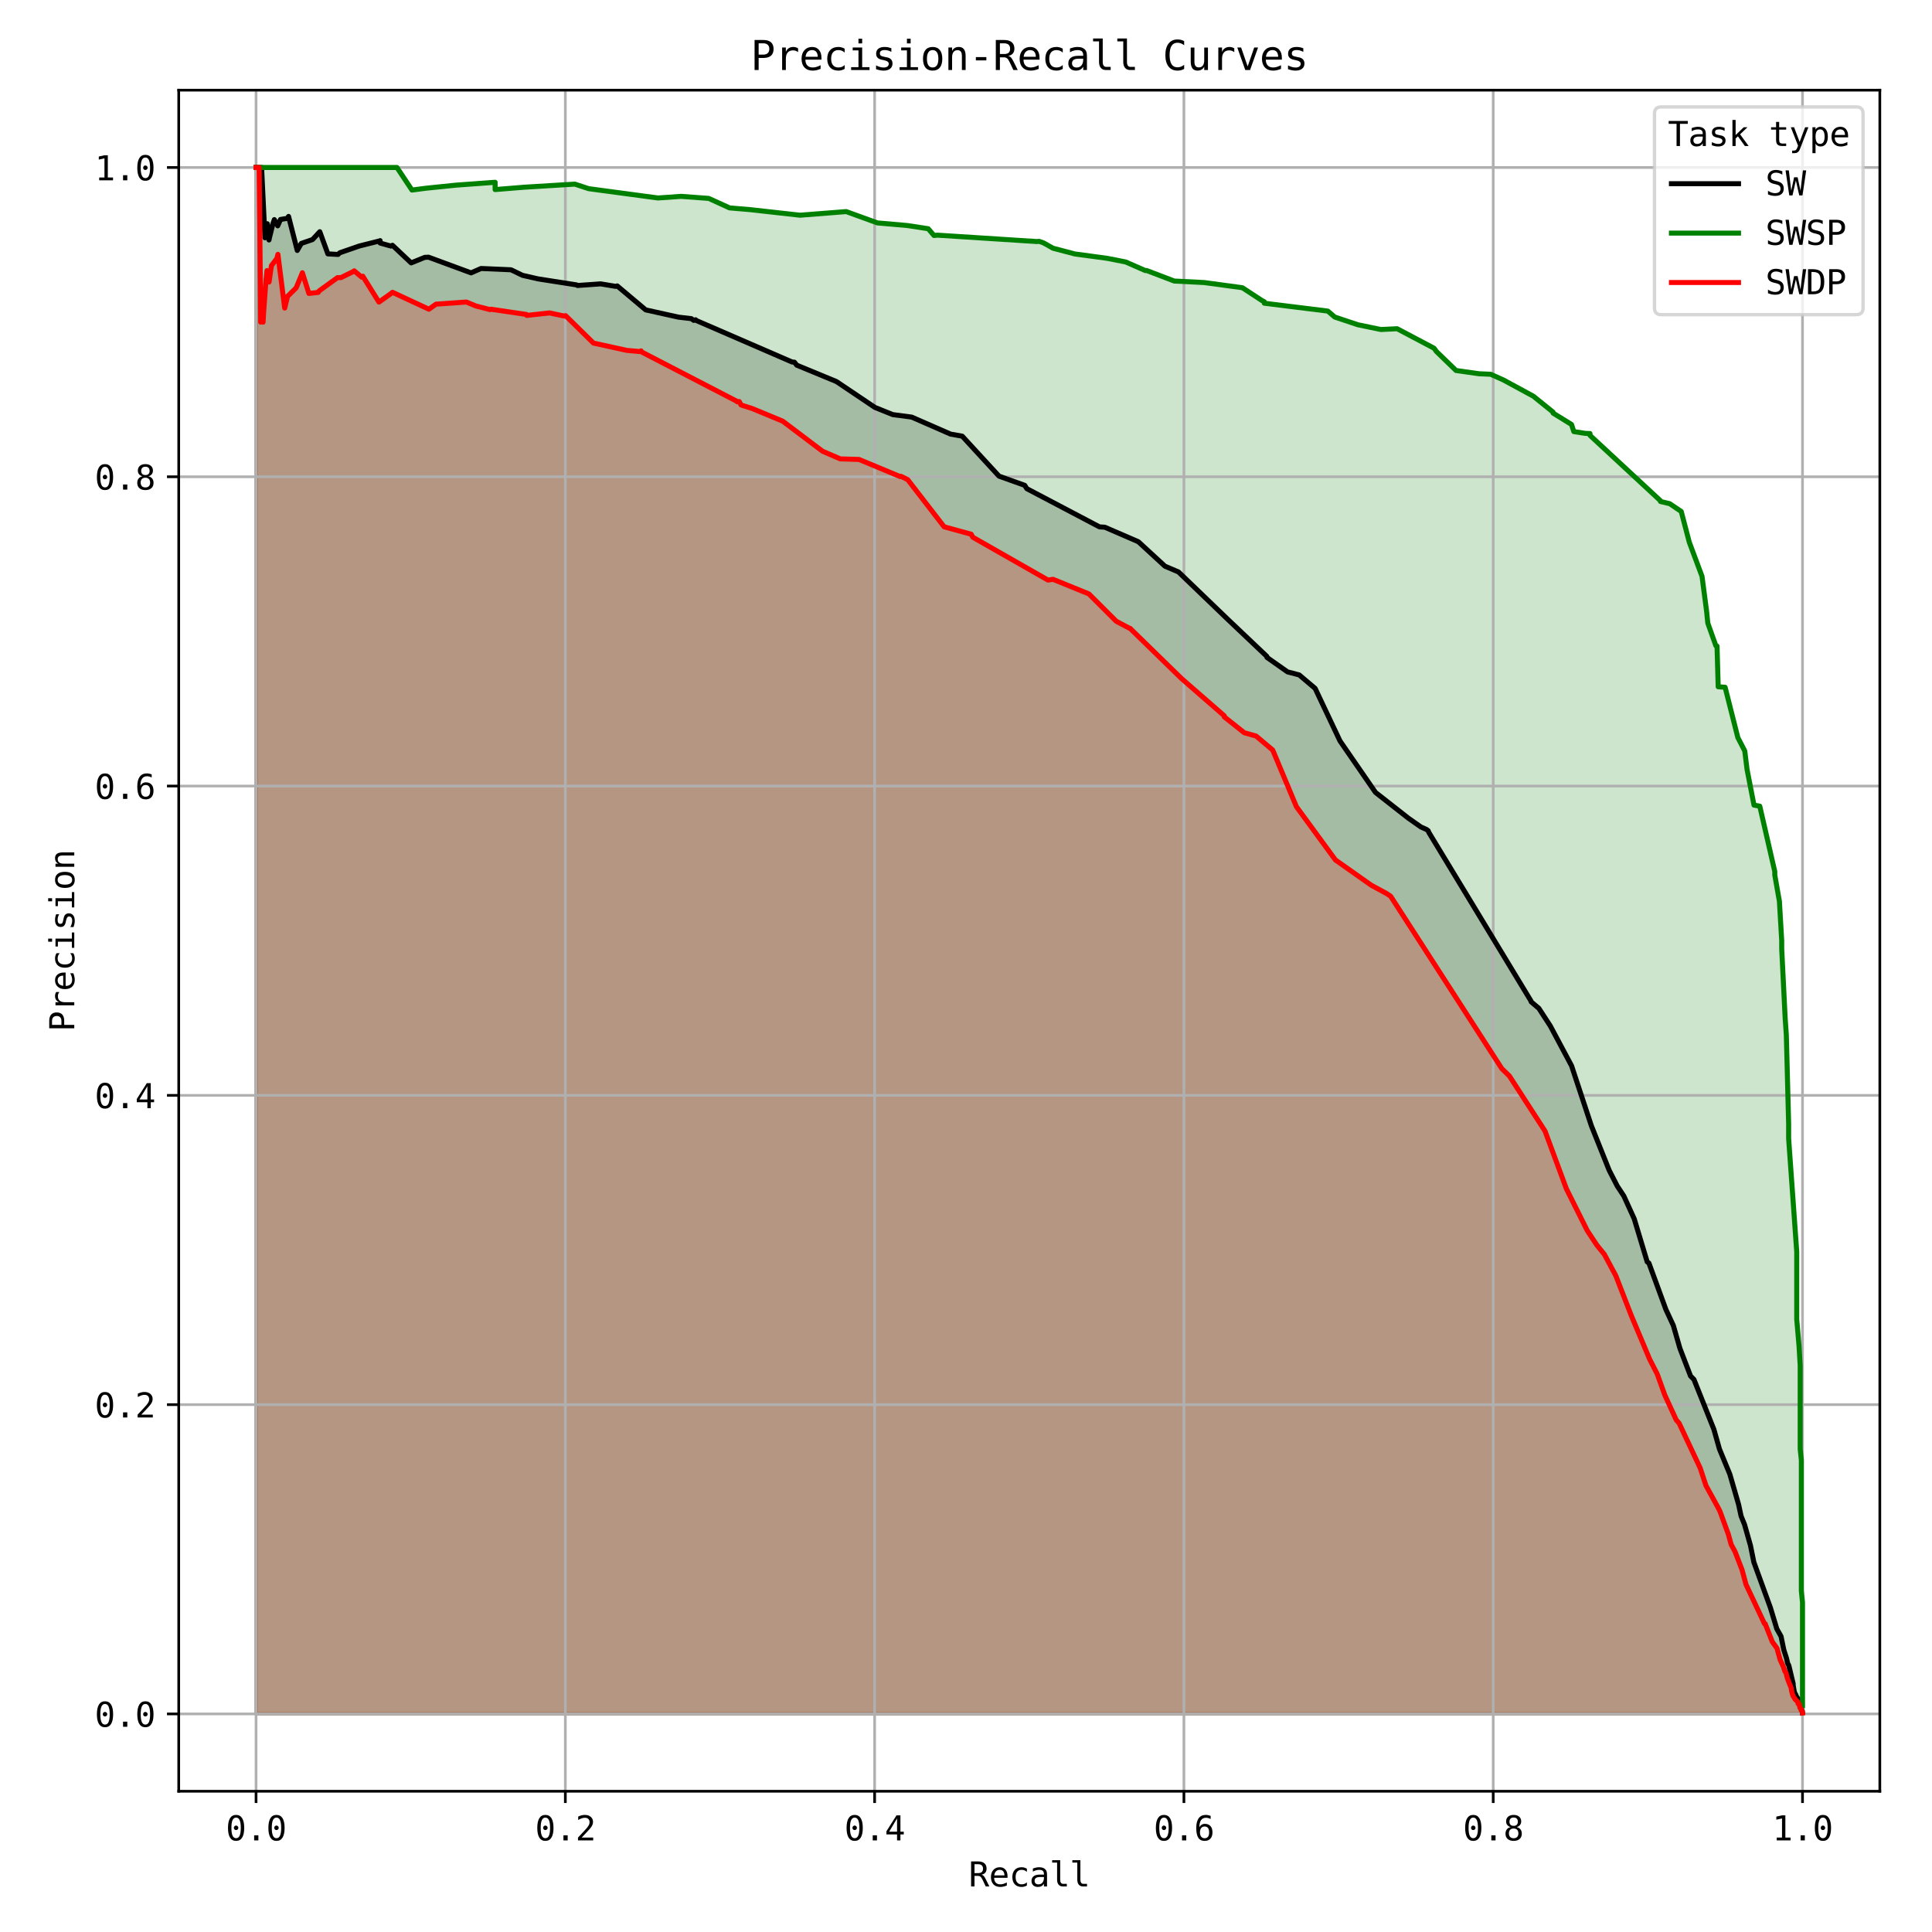 <?xml version="1.0" encoding="utf-8" standalone="no"?>
<!DOCTYPE svg PUBLIC "-//W3C//DTD SVG 1.1//EN"
  "http://www.w3.org/Graphics/SVG/1.1/DTD/svg11.dtd">
<svg xmlns:xlink="http://www.w3.org/1999/xlink" width="576pt" height="576pt" viewBox="0 0 576 576" xmlns="http://www.w3.org/2000/svg" version="1.1">
 <defs>
  <style type="text/css">*{stroke-linejoin: round; stroke-linecap: butt}</style>
 </defs>
 <g id="figure_1">
  <g id="patch_1">
   <path d="M 0 576 
L 576 576 
L 576 0 
L 0 0 
z
" style="fill: #ffffff"/>
  </g>
  <g id="axes_1">
   <g id="patch_2">
    <path d="M 53.285 534.04 
L 560.445 534.04 
L 560.445 26.88 
L 53.285 26.88 
z
" style="fill: #ffffff"/>
   </g>
   <g id="FillBetweenPolyCollection_1">
    <defs>
     <path id="m0209eee0b2" d="M 537.392 -65.013 
L 537.392 -65.37 
L 537.392 -65.561 
L 537.392 -65.561 
L 537.392 -65.561 
L 537.392 -65.561 
L 537.392 -65.561 
L 537.392 -65.562 
L 537.392 -65.562 
L 537.392 -65.563 
L 537.392 -65.564 
L 537.392 -65.565 
L 537.392 -65.568 
L 537.392 -65.573 
L 537.392 -65.581 
L 537.392 -65.595 
L 537.392 -65.619 
L 537.392 -65.648 
L 537.392 -65.686 
L 537.392 -65.745 
L 537.392 -65.809 
L 537.392 -65.81 
L 537.392 -65.88 
L 537.392 -65.881 
L 537.329 -65.939 
L 537.329 -65.94 
L 537.266 -65.987 
L 537.266 -65.993 
L 537.266 -66.023 
L 537.266 -66.037 
L 537.266 -66.038 
L 537.139 -66.072 
L 537.139 -66.072 
L 537.139 -66.112 
L 537.139 -66.113 
L 537.076 -66.181 
L 537.076 -66.183 
L 537.076 -66.26 
L 537.076 -66.264 
L 537.076 -66.362 
L 537.076 -66.37 
L 537.076 -66.512 
L 537.076 -66.521 
L 537.076 -66.693 
L 537.076 -66.694 
L 537.076 -66.72 
L 536.949 -66.892 
L 536.949 -66.949 
L 536.949 -66.954 
L 536.759 -67.192 
L 536.759 -67.193 
L 536.759 -67.196 
L 536.759 -67.346 
L 536.696 -67.493 
L 536.696 -67.494 
L 536.696 -67.69 
L 536.696 -67.705 
L 536.696 -67.706 
L 536.632 -68.062 
L 536.632 -68.069 
L 536.632 -68.116 
L 536.569 -68.487 
L 536.569 -68.498 
L 536.315 -68.646 
L 536.315 -68.653 
L 536.252 -69.08 
L 536.252 -69.257 
L 536.252 -69.282 
L 536.252 -69.283 
L 535.555 -70.178 
L 535.555 -70.178 
L 535.555 -70.189 
L 535.555 -70.242 
L 535.429 -70.661 
L 535.049 -71.203 
L 535.049 -71.293 
L 535.049 -71.295 
L 534.859 -71.893 
L 534.859 -71.896 
L 534.859 -72.091 
L 534.732 -72.663 
L 534.732 -72.666 
L 534.605 -73.648 
L 534.605 -73.997 
L 534.605 -74.036 
L 534.605 -74.055 
L 533.972 -76.516 
L 533.972 -76.52 
L 533.972 -76.537 
L 533.972 -76.678 
L 533.655 -77.56 
L 533.655 -77.56 
L 533.338 -79.367 
L 533.338 -79.423 
L 532.958 -80.099 
L 532.958 -80.125 
L 532.642 -81.5 
L 532.642 -81.557 
L 532.642 -81.558 
L 531.818 -84 
L 531.818 -84.004 
L 531.818 -84.134 
L 531.375 -86.484 
L 531.375 -86.512 
L 530.995 -87.918 
L 530.995 -88.139 
L 529.728 -90.349 
L 529.728 -90.386 
L 528.778 -93.684 
L 528.208 -95.856 
L 528.018 -96.572 
L 528.018 -96.645 
L 527.891 -96.672 
L 527.891 -96.679 
L 527.828 -96.675 
L 523.647 -108.049 
L 523.647 -108.05 
L 523.647 -108.09 
L 523.647 -108.19 
L 523.584 -108.497 
L 522.887 -110.26 
L 521.874 -115.237 
L 521.874 -115.242 
L 520.1 -121.416 
L 520.1 -121.508 
L 519.087 -123.975 
L 519.087 -123.98 
L 518.327 -127.465 
L 518.327 -127.499 
L 516.173 -135.173 
L 516.173 -135.224 
L 515.73 -136.471 
L 512.626 -143.982 
L 512.626 -143.996 
L 511.043 -149.367 
L 510.979 -149.796 
L 510.979 -149.832 
L 505.025 -164.707 
L 505.025 -164.735 
L 504.012 -165.762 
L 500.845 -173.93 
L 500.845 -174.007 
L 498.881 -180.828 
L 496.664 -185.449 
L 496.664 -185.591 
L 491.597 -199.437 
L 491.09 -199.795 
L 487.353 -212.522 
L 487.227 -212.608 
L 484.123 -219.377 
L 484.123 -219.425 
L 482.159 -222.407 
L 479.879 -226.87 
L 479.753 -227.096 
L 474.432 -240.324 
L 474.432 -240.399 
L 468.541 -258.247 
L 462.207 -270.12 
L 458.787 -275.384 
L 457.14 -276.686 
L 456.507 -277.307 
L 456.443 -277.467 
L 456.443 -277.516 
L 456.443 -277.565 
L 425.977 -327.792 
L 425.977 -327.847 
L 425.787 -328.329 
L 425.28 -328.712 
L 423.633 -329.444 
L 419.833 -332.11 
L 410.078 -339.727 
L 410.078 -339.758 
L 399.5 -355.062 
L 399.5 -355.098 
L 392.343 -370.444 
L 392.089 -370.767 
L 387.339 -374.78 
L 383.855 -375.646 
L 383.855 -375.689 
L 377.711 -380.018 
L 377.711 -380.29 
L 366.69 -390.764 
L 366.12 -391.281 
L 351.552 -405.417 
L 351.362 -405.472 
L 347.371 -407.165 
L 347.308 -407.204 
L 339.517 -414.398 
L 339.39 -414.485 
L 329.383 -418.819 
L 327.862 -418.936 
L 327.799 -418.916 
L 306.137 -430.312 
L 306.01 -430.51 
L 305.503 -431.305 
L 297.839 -434.046 
L 286.881 -445.959 
L 283.587 -446.639 
L 283.397 -446.579 
L 271.996 -451.603 
L 271.806 -451.647 
L 266.232 -452.412 
L 266.169 -452.392 
L 260.848 -454.529 
L 249.447 -462.258 
L 249.384 -462.238 
L 240.769 -465.849 
L 237.539 -467.132 
L 236.842 -468.018 
L 236.272 -467.977 
L 236.145 -468.076 
L 207.452 -480.504 
L 207.389 -480.665 
L 207.199 -480.606 
L 206.819 -480.486 
L 206.122 -480.997 
L 202.258 -481.449 
L 192.567 -483.635 
L 192.504 -483.614 
L 184.016 -490.756 
L 183.573 -490.621 
L 179.139 -491.39 
L 179.076 -491.37 
L 172.172 -490.883 
L 171.918 -491.058 
L 160.58 -492.928 
L 160.39 -492.858 
L 155.83 -493.94 
L 155.767 -493.917 
L 152.41 -495.593 
L 152.346 -495.57 
L 143.415 -495.954 
L 140.565 -494.709 
L 140.438 -494.651 
L 127.897 -499.386 
L 127.77 -499.324 
L 126.63 -499.268 
L 122.576 -497.622 
L 117.002 -502.878 
L 116.559 -502.636 
L 113.329 -503.54 
L 113.329 -504.256 
L 113.202 -504.184 
L 108.831 -503.015 
L 107.121 -502.654 
L 101.357 -500.698 
L 101.294 -500.637 
L 100.787 -500.14 
L 97.747 -500.31 
L 95.34 -506.918 
L 93.25 -504.661 
L 93.186 -504.584 
L 89.829 -503.426 
L 88.626 -501.328 
L 86.029 -511.477 
L 85.649 -510.901 
L 83.622 -510.57 
L 82.798 -508.669 
L 81.785 -510.526 
L 81.342 -509.199 
L 80.772 -507.12 
L 80.328 -505.11 
L 80.201 -504.455 
L 79.695 -509.302 
L 78.998 -505.11 
L 77.985 -526.067 
L 77.605 -526.067 
L 77.415 -526.067 
L 77.034 -526.067 
L 76.908 -526.067 
L 76.718 -526.067 
L 76.591 -526.067 
L 76.338 -526.067 
L 76.338 -65.013 
L 76.338 -65.013 
L 76.591 -65.013 
L 76.718 -65.013 
L 76.908 -65.013 
L 77.034 -65.013 
L 77.415 -65.013 
L 77.605 -65.013 
L 77.985 -65.013 
L 78.998 -65.013 
L 79.695 -65.013 
L 80.201 -65.013 
L 80.328 -65.013 
L 80.772 -65.013 
L 81.342 -65.013 
L 81.785 -65.013 
L 82.798 -65.013 
L 83.622 -65.013 
L 85.649 -65.013 
L 86.029 -65.013 
L 88.626 -65.013 
L 89.829 -65.013 
L 93.186 -65.013 
L 93.25 -65.013 
L 95.34 -65.013 
L 97.747 -65.013 
L 100.787 -65.013 
L 101.294 -65.013 
L 101.357 -65.013 
L 107.121 -65.013 
L 108.831 -65.013 
L 113.202 -65.013 
L 113.329 -65.013 
L 113.329 -65.013 
L 116.559 -65.013 
L 117.002 -65.013 
L 122.576 -65.013 
L 126.63 -65.013 
L 127.77 -65.013 
L 127.897 -65.013 
L 140.438 -65.013 
L 140.565 -65.013 
L 143.415 -65.013 
L 152.346 -65.013 
L 152.41 -65.013 
L 155.767 -65.013 
L 155.83 -65.013 
L 160.39 -65.013 
L 160.58 -65.013 
L 171.918 -65.013 
L 172.172 -65.013 
L 179.076 -65.013 
L 179.139 -65.013 
L 183.573 -65.013 
L 184.016 -65.013 
L 192.504 -65.013 
L 192.567 -65.013 
L 202.258 -65.013 
L 206.122 -65.013 
L 206.819 -65.013 
L 207.199 -65.013 
L 207.389 -65.013 
L 207.452 -65.013 
L 236.145 -65.013 
L 236.272 -65.013 
L 236.842 -65.013 
L 237.539 -65.013 
L 240.769 -65.013 
L 249.384 -65.013 
L 249.447 -65.013 
L 260.848 -65.013 
L 266.169 -65.013 
L 266.232 -65.013 
L 271.806 -65.013 
L 271.996 -65.013 
L 283.397 -65.013 
L 283.587 -65.013 
L 286.881 -65.013 
L 297.839 -65.013 
L 305.503 -65.013 
L 306.01 -65.013 
L 306.137 -65.013 
L 327.799 -65.013 
L 327.862 -65.013 
L 329.383 -65.013 
L 339.39 -65.013 
L 339.517 -65.013 
L 347.308 -65.013 
L 347.371 -65.013 
L 351.362 -65.013 
L 351.552 -65.013 
L 366.12 -65.013 
L 366.69 -65.013 
L 377.711 -65.013 
L 377.711 -65.013 
L 383.855 -65.013 
L 383.855 -65.013 
L 387.339 -65.013 
L 392.089 -65.013 
L 392.343 -65.013 
L 399.5 -65.013 
L 399.5 -65.013 
L 410.078 -65.013 
L 410.078 -65.013 
L 419.833 -65.013 
L 423.633 -65.013 
L 425.28 -65.013 
L 425.787 -65.013 
L 425.977 -65.013 
L 425.977 -65.013 
L 456.443 -65.013 
L 456.443 -65.013 
L 456.443 -65.013 
L 456.507 -65.013 
L 457.14 -65.013 
L 458.787 -65.013 
L 462.207 -65.013 
L 468.541 -65.013 
L 474.432 -65.013 
L 474.432 -65.013 
L 479.753 -65.013 
L 479.879 -65.013 
L 482.159 -65.013 
L 484.123 -65.013 
L 484.123 -65.013 
L 487.227 -65.013 
L 487.353 -65.013 
L 491.09 -65.013 
L 491.597 -65.013 
L 496.664 -65.013 
L 496.664 -65.013 
L 498.881 -65.013 
L 500.845 -65.013 
L 500.845 -65.013 
L 504.012 -65.013 
L 505.025 -65.013 
L 505.025 -65.013 
L 510.979 -65.013 
L 510.979 -65.013 
L 511.043 -65.013 
L 512.626 -65.013 
L 512.626 -65.013 
L 515.73 -65.013 
L 516.173 -65.013 
L 516.173 -65.013 
L 518.327 -65.013 
L 518.327 -65.013 
L 519.087 -65.013 
L 519.087 -65.013 
L 520.1 -65.013 
L 520.1 -65.013 
L 521.874 -65.013 
L 521.874 -65.013 
L 522.887 -65.013 
L 523.584 -65.013 
L 523.647 -65.013 
L 523.647 -65.013 
L 523.647 -65.013 
L 523.647 -65.013 
L 527.828 -65.013 
L 527.891 -65.013 
L 527.891 -65.013 
L 528.018 -65.013 
L 528.018 -65.013 
L 528.208 -65.013 
L 528.778 -65.013 
L 529.728 -65.013 
L 529.728 -65.013 
L 530.995 -65.013 
L 530.995 -65.013 
L 531.375 -65.013 
L 531.375 -65.013 
L 531.818 -65.013 
L 531.818 -65.013 
L 531.818 -65.013 
L 532.642 -65.013 
L 532.642 -65.013 
L 532.642 -65.013 
L 532.958 -65.013 
L 532.958 -65.013 
L 533.338 -65.013 
L 533.338 -65.013 
L 533.655 -65.013 
L 533.655 -65.013 
L 533.972 -65.013 
L 533.972 -65.013 
L 533.972 -65.013 
L 533.972 -65.013 
L 534.605 -65.013 
L 534.605 -65.013 
L 534.605 -65.013 
L 534.605 -65.013 
L 534.732 -65.013 
L 534.732 -65.013 
L 534.859 -65.013 
L 534.859 -65.013 
L 534.859 -65.013 
L 535.049 -65.013 
L 535.049 -65.013 
L 535.049 -65.013 
L 535.429 -65.013 
L 535.555 -65.013 
L 535.555 -65.013 
L 535.555 -65.013 
L 535.555 -65.013 
L 536.252 -65.013 
L 536.252 -65.013 
L 536.252 -65.013 
L 536.252 -65.013 
L 536.315 -65.013 
L 536.315 -65.013 
L 536.569 -65.013 
L 536.569 -65.013 
L 536.632 -65.013 
L 536.632 -65.013 
L 536.632 -65.013 
L 536.696 -65.013 
L 536.696 -65.013 
L 536.696 -65.013 
L 536.696 -65.013 
L 536.696 -65.013 
L 536.759 -65.013 
L 536.759 -65.013 
L 536.759 -65.013 
L 536.759 -65.013 
L 536.949 -65.013 
L 536.949 -65.013 
L 536.949 -65.013 
L 537.076 -65.013 
L 537.076 -65.013 
L 537.076 -65.013 
L 537.076 -65.013 
L 537.076 -65.013 
L 537.076 -65.013 
L 537.076 -65.013 
L 537.076 -65.013 
L 537.076 -65.013 
L 537.076 -65.013 
L 537.076 -65.013 
L 537.139 -65.013 
L 537.139 -65.013 
L 537.139 -65.013 
L 537.139 -65.013 
L 537.266 -65.013 
L 537.266 -65.013 
L 537.266 -65.013 
L 537.266 -65.013 
L 537.266 -65.013 
L 537.329 -65.013 
L 537.329 -65.013 
L 537.392 -65.013 
L 537.392 -65.013 
L 537.392 -65.013 
L 537.392 -65.013 
L 537.392 -65.013 
L 537.392 -65.013 
L 537.392 -65.013 
L 537.392 -65.013 
L 537.392 -65.013 
L 537.392 -65.013 
L 537.392 -65.013 
L 537.392 -65.013 
L 537.392 -65.013 
L 537.392 -65.013 
L 537.392 -65.013 
L 537.392 -65.013 
L 537.392 -65.013 
L 537.392 -65.013 
L 537.392 -65.013 
L 537.392 -65.013 
L 537.392 -65.013 
L 537.392 -65.013 
L 537.392 -65.013 
z
" style="stroke: #000000; stroke-opacity: 0.2"/>
    </defs>
    <g clip-path="url(#p972c700fa7)">
     <use xlink:href="#m0209eee0b2" x="0" y="576" style="fill-opacity: 0.2; stroke: #000000; stroke-opacity: 0.2"/>
    </g>
   </g>
   <g id="FillBetweenPolyCollection_2">
    <defs>
     <path id="m71630ae5cb" d="M 537.392 -65.013 
L 537.392 -67.479 
L 537.392 -68.762 
L 537.392 -68.763 
L 537.392 -68.763 
L 537.392 -68.763 
L 537.392 -68.764 
L 537.392 -68.765 
L 537.392 -68.769 
L 537.392 -68.771 
L 537.392 -68.778 
L 537.392 -68.789 
L 537.392 -68.809 
L 537.392 -68.837 
L 537.392 -68.893 
L 537.392 -68.983 
L 537.392 -69.139 
L 537.392 -69.318 
L 537.392 -69.562 
L 537.392 -69.936 
L 537.392 -70.337 
L 537.392 -70.338 
L 537.392 -70.783 
L 537.392 -70.789 
L 537.392 -71.17 
L 537.392 -71.177 
L 537.392 -71.481 
L 537.392 -71.516 
L 537.392 -71.731 
L 537.392 -71.82 
L 537.392 -71.822 
L 537.392 -72.047 
L 537.392 -72.048 
L 537.392 -72.29 
L 537.392 -72.292 
L 537.392 -72.711 
L 537.392 -72.724 
L 537.392 -73.186 
L 537.392 -73.21 
L 537.392 -73.833 
L 537.392 -73.881 
L 537.392 -74.736 
L 537.392 -74.8 
L 537.392 -75.846 
L 537.392 -75.849 
L 537.392 -76.011 
L 537.392 -77.087 
L 537.392 -77.436 
L 537.392 -77.462 
L 537.392 -78.885 
L 537.392 -78.887 
L 537.392 -78.91 
L 537.392 -79.767 
L 537.392 -80.676 
L 537.392 -80.68 
L 537.392 -81.798 
L 537.392 -81.905 
L 537.392 -81.909 
L 537.392 -84.014 
L 537.392 -84.056 
L 537.392 -84.343 
L 537.392 -86.412 
L 537.392 -86.474 
L 537.392 -87.298 
L 537.392 -87.338 
L 537.392 -89.71 
L 537.392 -90.6 
L 537.392 -90.72 
L 537.392 -90.725 
L 537.392 -95.57 
L 537.392 -95.648 
L 537.392 -95.938 
L 537.392 -98.234 
L 537.048 -101.203 
L 537.048 -101.702 
L 537.048 -101.719 
L 537.048 -104.931 
L 537.048 -104.938 
L 537.048 -105.891 
L 537.048 -108.87 
L 537.048 -108.879 
L 537.048 -113.767 
L 537.048 -115.499 
L 537.048 -115.711 
L 537.048 -115.827 
L 537.048 -127.705 
L 537.048 -127.724 
L 537.048 -127.769 
L 537.048 -128.453 
L 537.048 -132.492 
L 537.048 -132.499 
L 537.048 -140.51 
L 537.048 -140.696 
L 536.704 -143.8 
L 536.704 -143.971 
L 536.704 -149.34 
L 536.704 -149.559 
L 536.704 -159.746 
L 536.704 -159.761 
L 536.704 -160.362 
L 536.704 -168.649 
L 536.704 -168.824 
L 536.359 -173.976 
L 536.359 -174.713 
L 535.671 -182.41 
L 535.671 -182.703 
L 535.671 -194.524 
L 535.671 -200.665 
L 535.671 -202.515 
L 535.671 -202.699 
L 535.671 -202.792 
L 535.671 -202.823 
L 533.26 -235.104 
L 533.26 -235.199 
L 533.26 -235.674 
L 533.26 -236.535 
L 533.26 -240.924 
L 532.916 -253.413 
L 532.572 -267.297 
L 532.572 -267.431 
L 532.227 -272.362 
L 531.883 -279.189 
L 531.883 -279.265 
L 531.194 -293.122 
L 531.194 -295.54 
L 530.506 -307.296 
L 529.128 -315.131 
L 529.128 -316.063 
L 529.128 -316.167 
L 524.652 -335.659 
L 522.931 -335.963 
L 520.865 -346.441 
L 520.865 -346.574 
L 520.176 -352.114 
L 518.11 -356.121 
L 514.322 -371.099 
L 512.256 -371.254 
L 511.912 -383.372 
L 511.568 -383.468 
L 509.846 -388.393 
L 509.157 -390.235 
L 508.813 -393.292 
L 508.813 -393.665 
L 507.436 -403.968 
L 507.436 -404.167 
L 503.648 -414.322 
L 501.238 -423.514 
L 497.795 -425.838 
L 495.384 -426.316 
L 495.04 -426.484 
L 495.04 -426.717 
L 474.036 -446.2 
L 474.036 -446.746 
L 472.659 -446.792 
L 469.215 -447.326 
L 468.527 -449.45 
L 463.018 -452.851 
L 463.018 -453.142 
L 457.164 -457.868 
L 448.556 -462.461 
L 448.211 -462.728 
L 444.424 -464.419 
L 440.981 -464.568 
L 434.094 -465.544 
L 428.24 -471.218 
L 427.552 -472.178 
L 416.533 -477.997 
L 411.713 -477.758 
L 404.826 -479.18 
L 397.94 -481.478 
L 395.874 -483.252 
L 376.936 -485.599 
L 376.936 -486.038 
L 376.247 -486.396 
L 370.393 -490.219 
L 359.031 -491.761 
L 350.078 -492.214 
L 341.814 -495.368 
L 341.47 -495.33 
L 335.616 -497.898 
L 330.107 -498.981 
L 320.466 -500.283 
L 313.924 -502.001 
L 311.169 -503.561 
L 309.792 -504.051 
L 309.447 -504.02 
L 309.103 -503.989 
L 279.835 -505.924 
L 279.491 -505.891 
L 278.458 -505.793 
L 276.736 -507.808 
L 270.538 -508.758 
L 261.586 -509.542 
L 252.289 -512.919 
L 251.256 -512.844 
L 246.78 -512.507 
L 239.205 -511.896 
L 238.516 -511.837 
L 223.71 -513.493 
L 217.512 -514.021 
L 211.314 -516.846 
L 203.05 -517.461 
L 196.164 -516.976 
L 175.848 -519.773 
L 175.504 -519.751 
L 171.372 -521.11 
L 165.174 -520.768 
L 156.222 -520.181 
L 155.189 -520.105 
L 147.614 -519.481 
L 147.614 -521.655 
L 140.727 -521.188 
L 135.906 -520.798 
L 128.676 -520.08 
L 126.954 -519.879 
L 122.822 -519.337 
L 118.346 -526.067 
L 115.247 -526.067 
L 114.902 -526.067 
L 108.016 -526.067 
L 105.261 -526.067 
L 100.096 -526.067 
L 99.408 -526.067 
L 95.62 -526.067 
L 94.243 -526.067 
L 91.488 -526.067 
L 90.455 -526.067 
L 89.766 -526.067 
L 88.045 -526.067 
L 86.668 -526.067 
L 84.602 -526.067 
L 81.158 -526.067 
L 80.47 -526.067 
L 80.125 -526.067 
L 79.092 -526.067 
L 78.748 -526.067 
L 78.059 -526.067 
L 77.371 -526.067 
L 76.338 -526.067 
L 76.338 -65.013 
L 76.338 -65.013 
L 77.371 -65.013 
L 78.059 -65.013 
L 78.748 -65.013 
L 79.092 -65.013 
L 80.125 -65.013 
L 80.47 -65.013 
L 81.158 -65.013 
L 84.602 -65.013 
L 86.668 -65.013 
L 88.045 -65.013 
L 89.766 -65.013 
L 90.455 -65.013 
L 91.488 -65.013 
L 94.243 -65.013 
L 95.62 -65.013 
L 99.408 -65.013 
L 100.096 -65.013 
L 105.261 -65.013 
L 108.016 -65.013 
L 114.902 -65.013 
L 115.247 -65.013 
L 118.346 -65.013 
L 122.822 -65.013 
L 126.954 -65.013 
L 128.676 -65.013 
L 135.906 -65.013 
L 140.727 -65.013 
L 147.614 -65.013 
L 147.614 -65.013 
L 155.189 -65.013 
L 156.222 -65.013 
L 165.174 -65.013 
L 171.372 -65.013 
L 175.504 -65.013 
L 175.848 -65.013 
L 196.164 -65.013 
L 203.05 -65.013 
L 211.314 -65.013 
L 217.512 -65.013 
L 223.71 -65.013 
L 238.516 -65.013 
L 239.205 -65.013 
L 246.78 -65.013 
L 251.256 -65.013 
L 252.289 -65.013 
L 261.586 -65.013 
L 270.538 -65.013 
L 276.736 -65.013 
L 278.458 -65.013 
L 279.491 -65.013 
L 279.835 -65.013 
L 309.103 -65.013 
L 309.447 -65.013 
L 309.792 -65.013 
L 311.169 -65.013 
L 313.924 -65.013 
L 320.466 -65.013 
L 330.107 -65.013 
L 335.616 -65.013 
L 341.47 -65.013 
L 341.814 -65.013 
L 350.078 -65.013 
L 359.031 -65.013 
L 370.393 -65.013 
L 376.247 -65.013 
L 376.936 -65.013 
L 376.936 -65.013 
L 395.874 -65.013 
L 397.94 -65.013 
L 404.826 -65.013 
L 411.713 -65.013 
L 416.533 -65.013 
L 427.552 -65.013 
L 428.24 -65.013 
L 434.094 -65.013 
L 440.981 -65.013 
L 444.424 -65.013 
L 448.211 -65.013 
L 448.556 -65.013 
L 457.164 -65.013 
L 463.018 -65.013 
L 463.018 -65.013 
L 468.527 -65.013 
L 469.215 -65.013 
L 472.659 -65.013 
L 474.036 -65.013 
L 474.036 -65.013 
L 495.04 -65.013 
L 495.04 -65.013 
L 495.384 -65.013 
L 497.795 -65.013 
L 501.238 -65.013 
L 503.648 -65.013 
L 507.436 -65.013 
L 507.436 -65.013 
L 508.813 -65.013 
L 508.813 -65.013 
L 509.157 -65.013 
L 509.846 -65.013 
L 511.568 -65.013 
L 511.912 -65.013 
L 512.256 -65.013 
L 514.322 -65.013 
L 518.11 -65.013 
L 520.176 -65.013 
L 520.865 -65.013 
L 520.865 -65.013 
L 522.931 -65.013 
L 524.652 -65.013 
L 529.128 -65.013 
L 529.128 -65.013 
L 529.128 -65.013 
L 530.506 -65.013 
L 531.194 -65.013 
L 531.194 -65.013 
L 531.883 -65.013 
L 531.883 -65.013 
L 532.227 -65.013 
L 532.572 -65.013 
L 532.572 -65.013 
L 532.916 -65.013 
L 533.26 -65.013 
L 533.26 -65.013 
L 533.26 -65.013 
L 533.26 -65.013 
L 533.26 -65.013 
L 535.671 -65.013 
L 535.671 -65.013 
L 535.671 -65.013 
L 535.671 -65.013 
L 535.671 -65.013 
L 535.671 -65.013 
L 535.671 -65.013 
L 535.671 -65.013 
L 536.359 -65.013 
L 536.359 -65.013 
L 536.704 -65.013 
L 536.704 -65.013 
L 536.704 -65.013 
L 536.704 -65.013 
L 536.704 -65.013 
L 536.704 -65.013 
L 536.704 -65.013 
L 536.704 -65.013 
L 536.704 -65.013 
L 537.048 -65.013 
L 537.048 -65.013 
L 537.048 -65.013 
L 537.048 -65.013 
L 537.048 -65.013 
L 537.048 -65.013 
L 537.048 -65.013 
L 537.048 -65.013 
L 537.048 -65.013 
L 537.048 -65.013 
L 537.048 -65.013 
L 537.048 -65.013 
L 537.048 -65.013 
L 537.048 -65.013 
L 537.048 -65.013 
L 537.048 -65.013 
L 537.048 -65.013 
L 537.048 -65.013 
L 537.048 -65.013 
L 537.048 -65.013 
L 537.392 -65.013 
L 537.392 -65.013 
L 537.392 -65.013 
L 537.392 -65.013 
L 537.392 -65.013 
L 537.392 -65.013 
L 537.392 -65.013 
L 537.392 -65.013 
L 537.392 -65.013 
L 537.392 -65.013 
L 537.392 -65.013 
L 537.392 -65.013 
L 537.392 -65.013 
L 537.392 -65.013 
L 537.392 -65.013 
L 537.392 -65.013 
L 537.392 -65.013 
L 537.392 -65.013 
L 537.392 -65.013 
L 537.392 -65.013 
L 537.392 -65.013 
L 537.392 -65.013 
L 537.392 -65.013 
L 537.392 -65.013 
L 537.392 -65.013 
L 537.392 -65.013 
L 537.392 -65.013 
L 537.392 -65.013 
L 537.392 -65.013 
L 537.392 -65.013 
L 537.392 -65.013 
L 537.392 -65.013 
L 537.392 -65.013 
L 537.392 -65.013 
L 537.392 -65.013 
L 537.392 -65.013 
L 537.392 -65.013 
L 537.392 -65.013 
L 537.392 -65.013 
L 537.392 -65.013 
L 537.392 -65.013 
L 537.392 -65.013 
L 537.392 -65.013 
L 537.392 -65.013 
L 537.392 -65.013 
L 537.392 -65.013 
L 537.392 -65.013 
L 537.392 -65.013 
L 537.392 -65.013 
L 537.392 -65.013 
L 537.392 -65.013 
L 537.392 -65.013 
L 537.392 -65.013 
L 537.392 -65.013 
L 537.392 -65.013 
L 537.392 -65.013 
L 537.392 -65.013 
L 537.392 -65.013 
L 537.392 -65.013 
L 537.392 -65.013 
L 537.392 -65.013 
L 537.392 -65.013 
L 537.392 -65.013 
L 537.392 -65.013 
L 537.392 -65.013 
L 537.392 -65.013 
L 537.392 -65.013 
L 537.392 -65.013 
L 537.392 -65.013 
L 537.392 -65.013 
L 537.392 -65.013 
L 537.392 -65.013 
z
" style="stroke: #008000; stroke-opacity: 0.2"/>
    </defs>
    <g clip-path="url(#p972c700fa7)">
     <use xlink:href="#m71630ae5cb" x="0" y="576" style="fill: #008000; fill-opacity: 0.2; stroke: #008000; stroke-opacity: 0.2"/>
    </g>
   </g>
   <g id="FillBetweenPolyCollection_3">
    <defs>
     <path id="m1521776303" d="M 537.392 -65.013 
L 537.392 -65.313 
L 537.392 -65.473 
L 537.392 -65.473 
L 537.392 -65.473 
L 537.392 -65.473 
L 537.392 -65.473 
L 537.392 -65.473 
L 537.392 -65.474 
L 537.392 -65.474 
L 537.392 -65.475 
L 537.392 -65.476 
L 537.392 -65.479 
L 537.392 -65.482 
L 537.392 -65.489 
L 537.392 -65.501 
L 537.392 -65.521 
L 537.392 -65.545 
L 537.392 -65.578 
L 537.392 -65.627 
L 537.392 -65.681 
L 537.392 -65.681 
L 537.392 -65.741 
L 537.392 -65.742 
L 537.315 -65.79 
L 537.315 -65.791 
L 537.237 -65.831 
L 537.237 -65.835 
L 537.237 -65.861 
L 537.237 -65.873 
L 537.237 -65.873 
L 537.082 -65.901 
L 537.082 -65.902 
L 537.082 -65.936 
L 537.082 -65.936 
L 537.004 -65.994 
L 537.004 -65.995 
L 537.004 -66.06 
L 537.004 -66.063 
L 537.004 -66.146 
L 537.004 -66.152 
L 537.004 -66.272 
L 537.004 -66.279 
L 537.004 -66.424 
L 537.004 -66.425 
L 537.004 -66.446 
L 536.849 -66.591 
L 536.849 -66.64 
L 536.849 -66.643 
L 536.616 -66.844 
L 536.616 -66.844 
L 536.616 -66.847 
L 536.616 -66.973 
L 536.538 -67.097 
L 536.538 -67.098 
L 536.538 -67.263 
L 536.538 -67.276 
L 536.538 -67.277 
L 536.461 -67.576 
L 536.461 -67.582 
L 536.461 -67.621 
L 536.383 -67.934 
L 536.383 -67.944 
L 536.073 -68.068 
L 536.073 -68.074 
L 535.995 -68.433 
L 535.995 -68.584 
L 535.995 -68.604 
L 535.995 -68.606 
L 535.141 -69.359 
L 535.141 -69.36 
L 535.141 -69.369 
L 535.141 -69.414 
L 534.986 -69.767 
L 534.598 -70.224 
L 534.598 -70.3 
L 534.598 -70.302 
L 534.365 -70.806 
L 534.365 -70.808 
L 534.365 -70.973 
L 534.21 -71.456 
L 534.21 -71.459 
L 534.055 -72.29 
L 534.055 -72.585 
L 534.055 -72.617 
L 534.055 -72.634 
L 533.278 -74.715 
L 533.278 -74.719 
L 533.278 -74.733 
L 533.278 -74.852 
L 532.89 -75.599 
L 532.89 -75.6 
L 532.502 -77.133 
L 532.502 -77.181 
L 532.114 -77.753 
L 532.114 -77.775 
L 531.726 -78.946 
L 531.726 -78.994 
L 531.726 -78.995 
L 530.717 -81.068 
L 530.717 -81.071 
L 530.717 -81.182 
L 530.174 -83.189 
L 530.174 -83.212 
L 529.786 -84.414 
L 529.786 -84.603 
L 528.389 -86.491 
L 528.389 -86.522 
L 527.224 -89.335 
L 526.526 -91.202 
L 526.293 -91.819 
L 526.293 -91.882 
L 526.138 -91.904 
L 526.138 -91.91 
L 526.06 -91.906 
L 521.48 -101.707 
L 521.48 -101.708 
L 521.48 -101.742 
L 521.48 -101.827 
L 521.403 -102.091 
L 520.549 -103.612 
L 519.385 -107.926 
L 519.385 -107.93 
L 517.289 -113.295 
L 517.289 -113.376 
L 516.125 -115.528 
L 516.125 -115.532 
L 515.271 -118.586 
L 515.271 -118.616 
L 512.787 -125.357 
L 512.787 -125.403 
L 512.244 -126.493 
L 508.596 -133.11 
L 508.596 -133.123 
L 506.966 -137.915 
L 506.888 -138.291 
L 506.888 -138.322 
L 500.601 -151.669 
L 500.601 -151.695 
L 499.747 -152.67 
L 496.332 -160.033 
L 496.332 -160.102 
L 494.081 -166.348 
L 491.83 -170.61 
L 491.83 -170.746 
L 486.474 -183.448 
L 486.319 -183.848 
L 481.817 -195.557 
L 481.74 -195.646 
L 478.325 -201.975 
L 478.325 -202.022 
L 476.074 -204.8 
L 473.357 -208.952 
L 473.202 -209.15 
L 466.992 -221.527 
L 466.992 -221.591 
L 460.627 -238.786 
L 453.409 -250.013 
L 449.994 -255.219 
L 448.519 -256.553 
L 447.82 -257.159 
L 447.743 -257.303 
L 447.743 -257.353 
L 447.743 -257.404 
L 415.143 -307.834 
L 415.143 -307.893 
L 414.91 -308.342 
L 414.6 -308.798 
L 413.358 -309.624 
L 408.856 -312.062 
L 398.144 -319.612 
L 386.502 -335.473 
L 386.502 -335.513 
L 379.671 -352.061 
L 379.438 -352.39 
L 374.471 -356.569 
L 370.978 -357.486 
L 370.978 -357.535 
L 365.001 -362.284 
L 365.001 -362.594 
L 352.815 -373.248 
L 352.272 -373.685 
L 336.903 -388.676 
L 336.671 -388.726 
L 332.867 -390.747 
L 332.79 -390.788 
L 324.795 -398.837 
L 324.64 -398.93 
L 313.928 -403.289 
L 312.531 -403.082 
L 312.454 -403.053 
L 290.177 -415.704 
L 290.022 -415.837 
L 289.556 -416.725 
L 281.484 -418.939 
L 270.617 -433.004 
L 268.599 -434.005 
L 268.366 -433.916 
L 256.258 -438.954 
L 256.102 -439.024 
L 250.592 -439.224 
L 250.514 -439.192 
L 245.236 -441.469 
L 233.438 -450.463 
L 233.36 -450.431 
L 224.279 -454.193 
L 220.941 -455.265 
L 220.398 -456.287 
L 219.777 -456.211 
L 219.699 -456.358 
L 191.136 -471.147 
L 191.136 -471.389 
L 190.903 -471.291 
L 190.67 -471.193 
L 190.204 -471.239 
L 186.867 -471.54 
L 177.009 -473.753 
L 176.931 -473.718 
L 168.626 -481.89 
L 168.316 -481.755 
L 163.892 -482.739 
L 163.814 -482.704 
L 157.061 -481.966 
L 156.906 -482.253 
L 146.35 -483.816 
L 146.117 -483.688 
L 141.925 -484.831 
L 141.848 -484.786 
L 139.131 -485.998 
L 139.054 -485.953 
L 129.972 -485.314 
L 128.032 -483.924 
L 127.876 -483.809 
L 117.087 -488.925 
L 117.01 -488.859 
L 116.544 -488.464 
L 112.974 -485.937 
L 108.161 -493.658 
L 107.851 -493.361 
L 105.6 -495.254 
L 105.445 -495.101 
L 101.641 -493.229 
L 100.632 -493.233 
L 95.199 -489.392 
L 95.121 -489.253 
L 94.889 -488.828 
L 92.094 -488.515 
L 90.154 -494.687 
L 88.291 -490.177 
L 85.73 -487.646 
L 84.876 -484.153 
L 82.858 -500.165 
L 82.547 -498.946 
L 80.917 -496.794 
L 80.219 -491.915 
L 79.598 -495.33 
L 79.287 -492.332 
L 78.744 -485.386 
L 78.589 -482.843 
L 78.433 -479.962 
L 78.123 -489.183 
L 77.735 -479.962 
L 77.269 -526.067 
L 76.959 -526.067 
L 76.803 -526.067 
L 76.571 -526.067 
L 76.493 -526.067 
L 76.415 -526.067 
L 76.338 -526.067 
L 76.338 -65.013 
L 76.338 -65.013 
L 76.415 -65.013 
L 76.493 -65.013 
L 76.571 -65.013 
L 76.803 -65.013 
L 76.959 -65.013 
L 77.269 -65.013 
L 77.735 -65.013 
L 78.123 -65.013 
L 78.433 -65.013 
L 78.589 -65.013 
L 78.744 -65.013 
L 79.287 -65.013 
L 79.598 -65.013 
L 80.219 -65.013 
L 80.917 -65.013 
L 82.547 -65.013 
L 82.858 -65.013 
L 84.876 -65.013 
L 85.73 -65.013 
L 88.291 -65.013 
L 90.154 -65.013 
L 92.094 -65.013 
L 94.889 -65.013 
L 95.121 -65.013 
L 95.199 -65.013 
L 100.632 -65.013 
L 101.641 -65.013 
L 105.445 -65.013 
L 105.6 -65.013 
L 107.851 -65.013 
L 108.161 -65.013 
L 112.974 -65.013 
L 116.544 -65.013 
L 117.01 -65.013 
L 117.087 -65.013 
L 127.876 -65.013 
L 128.032 -65.013 
L 129.972 -65.013 
L 139.054 -65.013 
L 139.131 -65.013 
L 141.848 -65.013 
L 141.925 -65.013 
L 146.117 -65.013 
L 146.35 -65.013 
L 156.906 -65.013 
L 157.061 -65.013 
L 163.814 -65.013 
L 163.892 -65.013 
L 168.316 -65.013 
L 168.626 -65.013 
L 176.931 -65.013 
L 177.009 -65.013 
L 186.867 -65.013 
L 190.204 -65.013 
L 190.67 -65.013 
L 190.903 -65.013 
L 191.136 -65.013 
L 191.136 -65.013 
L 219.699 -65.013 
L 219.777 -65.013 
L 220.398 -65.013 
L 220.941 -65.013 
L 224.279 -65.013 
L 233.36 -65.013 
L 233.438 -65.013 
L 245.236 -65.013 
L 250.514 -65.013 
L 250.592 -65.013 
L 256.102 -65.013 
L 256.258 -65.013 
L 268.366 -65.013 
L 268.599 -65.013 
L 270.617 -65.013 
L 281.484 -65.013 
L 289.556 -65.013 
L 290.022 -65.013 
L 290.177 -65.013 
L 312.454 -65.013 
L 312.531 -65.013 
L 313.928 -65.013 
L 324.64 -65.013 
L 324.795 -65.013 
L 332.79 -65.013 
L 332.867 -65.013 
L 336.671 -65.013 
L 336.903 -65.013 
L 352.272 -65.013 
L 352.815 -65.013 
L 365.001 -65.013 
L 365.001 -65.013 
L 370.978 -65.013 
L 370.978 -65.013 
L 374.471 -65.013 
L 379.438 -65.013 
L 379.671 -65.013 
L 386.502 -65.013 
L 386.502 -65.013 
L 398.144 -65.013 
L 408.856 -65.013 
L 413.358 -65.013 
L 414.6 -65.013 
L 414.91 -65.013 
L 415.143 -65.013 
L 415.143 -65.013 
L 447.743 -65.013 
L 447.743 -65.013 
L 447.743 -65.013 
L 447.82 -65.013 
L 448.519 -65.013 
L 449.994 -65.013 
L 453.409 -65.013 
L 460.627 -65.013 
L 466.992 -65.013 
L 466.992 -65.013 
L 473.202 -65.013 
L 473.357 -65.013 
L 476.074 -65.013 
L 478.325 -65.013 
L 478.325 -65.013 
L 481.74 -65.013 
L 481.817 -65.013 
L 486.319 -65.013 
L 486.474 -65.013 
L 491.83 -65.013 
L 491.83 -65.013 
L 494.081 -65.013 
L 496.332 -65.013 
L 496.332 -65.013 
L 499.747 -65.013 
L 500.601 -65.013 
L 500.601 -65.013 
L 506.888 -65.013 
L 506.888 -65.013 
L 506.966 -65.013 
L 508.596 -65.013 
L 508.596 -65.013 
L 512.244 -65.013 
L 512.787 -65.013 
L 512.787 -65.013 
L 515.271 -65.013 
L 515.271 -65.013 
L 516.125 -65.013 
L 516.125 -65.013 
L 517.289 -65.013 
L 517.289 -65.013 
L 519.385 -65.013 
L 519.385 -65.013 
L 520.549 -65.013 
L 521.403 -65.013 
L 521.48 -65.013 
L 521.48 -65.013 
L 521.48 -65.013 
L 521.48 -65.013 
L 526.06 -65.013 
L 526.138 -65.013 
L 526.138 -65.013 
L 526.293 -65.013 
L 526.293 -65.013 
L 526.526 -65.013 
L 527.224 -65.013 
L 528.389 -65.013 
L 528.389 -65.013 
L 529.786 -65.013 
L 529.786 -65.013 
L 530.174 -65.013 
L 530.174 -65.013 
L 530.717 -65.013 
L 530.717 -65.013 
L 530.717 -65.013 
L 531.726 -65.013 
L 531.726 -65.013 
L 531.726 -65.013 
L 532.114 -65.013 
L 532.114 -65.013 
L 532.502 -65.013 
L 532.502 -65.013 
L 532.89 -65.013 
L 532.89 -65.013 
L 533.278 -65.013 
L 533.278 -65.013 
L 533.278 -65.013 
L 533.278 -65.013 
L 534.055 -65.013 
L 534.055 -65.013 
L 534.055 -65.013 
L 534.055 -65.013 
L 534.21 -65.013 
L 534.21 -65.013 
L 534.365 -65.013 
L 534.365 -65.013 
L 534.365 -65.013 
L 534.598 -65.013 
L 534.598 -65.013 
L 534.598 -65.013 
L 534.986 -65.013 
L 535.141 -65.013 
L 535.141 -65.013 
L 535.141 -65.013 
L 535.141 -65.013 
L 535.995 -65.013 
L 535.995 -65.013 
L 535.995 -65.013 
L 535.995 -65.013 
L 536.073 -65.013 
L 536.073 -65.013 
L 536.383 -65.013 
L 536.383 -65.013 
L 536.461 -65.013 
L 536.461 -65.013 
L 536.461 -65.013 
L 536.538 -65.013 
L 536.538 -65.013 
L 536.538 -65.013 
L 536.538 -65.013 
L 536.538 -65.013 
L 536.616 -65.013 
L 536.616 -65.013 
L 536.616 -65.013 
L 536.616 -65.013 
L 536.849 -65.013 
L 536.849 -65.013 
L 536.849 -65.013 
L 537.004 -65.013 
L 537.004 -65.013 
L 537.004 -65.013 
L 537.004 -65.013 
L 537.004 -65.013 
L 537.004 -65.013 
L 537.004 -65.013 
L 537.004 -65.013 
L 537.004 -65.013 
L 537.004 -65.013 
L 537.004 -65.013 
L 537.082 -65.013 
L 537.082 -65.013 
L 537.082 -65.013 
L 537.082 -65.013 
L 537.237 -65.013 
L 537.237 -65.013 
L 537.237 -65.013 
L 537.237 -65.013 
L 537.237 -65.013 
L 537.315 -65.013 
L 537.315 -65.013 
L 537.392 -65.013 
L 537.392 -65.013 
L 537.392 -65.013 
L 537.392 -65.013 
L 537.392 -65.013 
L 537.392 -65.013 
L 537.392 -65.013 
L 537.392 -65.013 
L 537.392 -65.013 
L 537.392 -65.013 
L 537.392 -65.013 
L 537.392 -65.013 
L 537.392 -65.013 
L 537.392 -65.013 
L 537.392 -65.013 
L 537.392 -65.013 
L 537.392 -65.013 
L 537.392 -65.013 
L 537.392 -65.013 
L 537.392 -65.013 
L 537.392 -65.013 
L 537.392 -65.013 
L 537.392 -65.013 
z
" style="stroke: #ff0000; stroke-opacity: 0.2"/>
    </defs>
    <g clip-path="url(#p972c700fa7)">
     <use xlink:href="#m1521776303" x="0" y="576" style="fill: #ff0000; fill-opacity: 0.2; stroke: #ff0000; stroke-opacity: 0.2"/>
    </g>
   </g>
   <g id="matplotlib.axis_1">
    <g id="xtick_1">
     <g id="line2d_1">
      <path d="M 76.338 534.04 
L 76.338 26.88 
" clip-path="url(#p972c700fa7)" style="fill: none; stroke: #b0b0b0; stroke-width: 0.8; stroke-linecap: square"/>
     </g>
     <g id="line2d_2">
      <defs>
       <path id="m664b3a6d4e" d="M 0 0 
L 0 3.5 
" style="stroke: #000000; stroke-width: 0.8"/>
      </defs>
      <g>
       <use xlink:href="#m664b3a6d4e" x="76.338" y="534.04" style="stroke: #000000; stroke-width: 0.8"/>
      </g>
     </g>
     <g id="text_1">
      <!-- 0.0 -->
      <g transform="translate(67.307 548.692) scale(0.1 -0.1)">
       <defs>
        <path id="DejaVuSansMono-30" d="M 1509 2344 
Q 1509 2516 1629 2641 
Q 1750 2766 1919 2766 
Q 2094 2766 2219 2641 
Q 2344 2516 2344 2344 
Q 2344 2169 2220 2047 
Q 2097 1925 1919 1925 
Q 1744 1925 1626 2044 
Q 1509 2163 1509 2344 
z
M 1925 4250 
Q 1484 4250 1267 3775 
Q 1050 3300 1050 2328 
Q 1050 1359 1267 884 
Q 1484 409 1925 409 
Q 2369 409 2586 884 
Q 2803 1359 2803 2328 
Q 2803 3300 2586 3775 
Q 2369 4250 1925 4250 
z
M 1925 4750 
Q 2672 4750 3055 4137 
Q 3438 3525 3438 2328 
Q 3438 1134 3055 521 
Q 2672 -91 1925 -91 
Q 1178 -91 797 521 
Q 416 1134 416 2328 
Q 416 3525 797 4137 
Q 1178 4750 1925 4750 
z
" transform="scale(0.016)"/>
        <path id="DejaVuSansMono-2e" d="M 1528 953 
L 2316 953 
L 2316 0 
L 1528 0 
L 1528 953 
z
" transform="scale(0.016)"/>
       </defs>
       <use xlink:href="#DejaVuSansMono-30"/>
       <use xlink:href="#DejaVuSansMono-2e" transform="translate(60.205 0)"/>
       <use xlink:href="#DejaVuSansMono-30" transform="translate(120.41 0)"/>
      </g>
     </g>
    </g>
    <g id="xtick_2">
     <g id="line2d_3">
      <path d="M 168.549 534.04 
L 168.549 26.88 
" clip-path="url(#p972c700fa7)" style="fill: none; stroke: #b0b0b0; stroke-width: 0.8; stroke-linecap: square"/>
     </g>
     <g id="line2d_4">
      <g>
       <use xlink:href="#m664b3a6d4e" x="168.549" y="534.04" style="stroke: #000000; stroke-width: 0.8"/>
      </g>
     </g>
     <g id="text_2">
      <!-- 0.2 -->
      <g transform="translate(159.518 548.692) scale(0.1 -0.1)">
       <defs>
        <path id="DejaVuSansMono-32" d="M 1166 531 
L 3309 531 
L 3309 0 
L 475 0 
L 475 531 
Q 1059 1147 1496 1619 
Q 1934 2091 2100 2284 
Q 2413 2666 2522 2902 
Q 2631 3138 2631 3384 
Q 2631 3775 2401 3997 
Q 2172 4219 1772 4219 
Q 1488 4219 1175 4116 
Q 863 4013 513 3803 
L 513 4441 
Q 834 4594 1145 4672 
Q 1456 4750 1759 4750 
Q 2444 4750 2861 4386 
Q 3278 4022 3278 3431 
Q 3278 3131 3139 2831 
Q 3000 2531 2688 2169 
Q 2513 1966 2180 1606 
Q 1847 1247 1166 531 
z
" transform="scale(0.016)"/>
       </defs>
       <use xlink:href="#DejaVuSansMono-30"/>
       <use xlink:href="#DejaVuSansMono-2e" transform="translate(60.205 0)"/>
       <use xlink:href="#DejaVuSansMono-32" transform="translate(120.41 0)"/>
      </g>
     </g>
    </g>
    <g id="xtick_3">
     <g id="line2d_5">
      <path d="M 260.76 534.04 
L 260.76 26.88 
" clip-path="url(#p972c700fa7)" style="fill: none; stroke: #b0b0b0; stroke-width: 0.8; stroke-linecap: square"/>
     </g>
     <g id="line2d_6">
      <g>
       <use xlink:href="#m664b3a6d4e" x="260.76" y="534.04" style="stroke: #000000; stroke-width: 0.8"/>
      </g>
     </g>
     <g id="text_3">
      <!-- 0.4 -->
      <g transform="translate(251.729 548.692) scale(0.1 -0.1)">
       <defs>
        <path id="DejaVuSansMono-34" d="M 2297 4091 
L 825 1625 
L 2297 1625 
L 2297 4091 
z
M 2194 4666 
L 2925 4666 
L 2925 1625 
L 3547 1625 
L 3547 1113 
L 2925 1113 
L 2925 0 
L 2297 0 
L 2297 1113 
L 319 1113 
L 319 1709 
L 2194 4666 
z
" transform="scale(0.016)"/>
       </defs>
       <use xlink:href="#DejaVuSansMono-30"/>
       <use xlink:href="#DejaVuSansMono-2e" transform="translate(60.205 0)"/>
       <use xlink:href="#DejaVuSansMono-34" transform="translate(120.41 0)"/>
      </g>
     </g>
    </g>
    <g id="xtick_4">
     <g id="line2d_7">
      <path d="M 352.97 534.04 
L 352.97 26.88 
" clip-path="url(#p972c700fa7)" style="fill: none; stroke: #b0b0b0; stroke-width: 0.8; stroke-linecap: square"/>
     </g>
     <g id="line2d_8">
      <g>
       <use xlink:href="#m664b3a6d4e" x="352.97" y="534.04" style="stroke: #000000; stroke-width: 0.8"/>
      </g>
     </g>
     <g id="text_4">
      <!-- 0.6 -->
      <g transform="translate(343.94 548.692) scale(0.1 -0.1)">
       <defs>
        <path id="DejaVuSansMono-36" d="M 3097 4563 
L 3097 3981 
Q 2900 4097 2678 4158 
Q 2456 4219 2216 4219 
Q 1616 4219 1306 3767 
Q 997 3316 997 2438 
Q 1147 2750 1412 2917 
Q 1678 3084 2022 3084 
Q 2697 3084 3067 2670 
Q 3438 2256 3438 1497 
Q 3438 741 3056 325 
Q 2675 -91 1984 -91 
Q 1172 -91 794 492 
Q 416 1075 416 2328 
Q 416 3509 870 4129 
Q 1325 4750 2188 4750 
Q 2419 4750 2650 4701 
Q 2881 4653 3097 4563 
z
M 1972 2591 
Q 1569 2591 1337 2300 
Q 1106 2009 1106 1497 
Q 1106 984 1337 693 
Q 1569 403 1972 403 
Q 2391 403 2603 679 
Q 2816 956 2816 1497 
Q 2816 2041 2603 2316 
Q 2391 2591 1972 2591 
z
" transform="scale(0.016)"/>
       </defs>
       <use xlink:href="#DejaVuSansMono-30"/>
       <use xlink:href="#DejaVuSansMono-2e" transform="translate(60.205 0)"/>
       <use xlink:href="#DejaVuSansMono-36" transform="translate(120.41 0)"/>
      </g>
     </g>
    </g>
    <g id="xtick_5">
     <g id="line2d_9">
      <path d="M 445.181 534.04 
L 445.181 26.88 
" clip-path="url(#p972c700fa7)" style="fill: none; stroke: #b0b0b0; stroke-width: 0.8; stroke-linecap: square"/>
     </g>
     <g id="line2d_10">
      <g>
       <use xlink:href="#m664b3a6d4e" x="445.181" y="534.04" style="stroke: #000000; stroke-width: 0.8"/>
      </g>
     </g>
     <g id="text_5">
      <!-- 0.8 -->
      <g transform="translate(436.151 548.692) scale(0.1 -0.1)">
       <defs>
        <path id="DejaVuSansMono-38" d="M 1925 2216 
Q 1503 2216 1273 1980 
Q 1044 1744 1044 1313 
Q 1044 881 1276 642 
Q 1509 403 1925 403 
Q 2350 403 2579 639 
Q 2809 875 2809 1313 
Q 2809 1741 2576 1978 
Q 2344 2216 1925 2216 
z
M 1375 2478 
Q 972 2581 745 2862 
Q 519 3144 519 3541 
Q 519 4097 897 4423 
Q 1275 4750 1925 4750 
Q 2578 4750 2956 4423 
Q 3334 4097 3334 3541 
Q 3334 3144 3107 2862 
Q 2881 2581 2478 2478 
Q 2947 2375 3195 2062 
Q 3444 1750 3444 1253 
Q 3444 622 3041 265 
Q 2638 -91 1925 -91 
Q 1213 -91 811 264 
Q 409 619 409 1247 
Q 409 1747 657 2061 
Q 906 2375 1375 2478 
z
M 1147 3481 
Q 1147 3106 1347 2909 
Q 1547 2713 1925 2713 
Q 2306 2713 2506 2909 
Q 2706 3106 2706 3481 
Q 2706 3863 2507 4063 
Q 2309 4263 1925 4263 
Q 1547 4263 1347 4061 
Q 1147 3859 1147 3481 
z
" transform="scale(0.016)"/>
       </defs>
       <use xlink:href="#DejaVuSansMono-30"/>
       <use xlink:href="#DejaVuSansMono-2e" transform="translate(60.205 0)"/>
       <use xlink:href="#DejaVuSansMono-38" transform="translate(120.41 0)"/>
      </g>
     </g>
    </g>
    <g id="xtick_6">
     <g id="line2d_11">
      <path d="M 537.392 534.04 
L 537.392 26.88 
" clip-path="url(#p972c700fa7)" style="fill: none; stroke: #b0b0b0; stroke-width: 0.8; stroke-linecap: square"/>
     </g>
     <g id="line2d_12">
      <g>
       <use xlink:href="#m664b3a6d4e" x="537.392" y="534.04" style="stroke: #000000; stroke-width: 0.8"/>
      </g>
     </g>
     <g id="text_6">
      <!-- 1.0 -->
      <g transform="translate(528.362 548.692) scale(0.1 -0.1)">
       <defs>
        <path id="DejaVuSansMono-31" d="M 844 531 
L 1825 531 
L 1825 4097 
L 769 3859 
L 769 4434 
L 1819 4666 
L 2450 4666 
L 2450 531 
L 3419 531 
L 3419 0 
L 844 0 
L 844 531 
z
" transform="scale(0.016)"/>
       </defs>
       <use xlink:href="#DejaVuSansMono-31"/>
       <use xlink:href="#DejaVuSansMono-2e" transform="translate(60.205 0)"/>
       <use xlink:href="#DejaVuSansMono-30" transform="translate(120.41 0)"/>
      </g>
     </g>
    </g>
    <g id="text_7">
     <!-- Recall -->
     <g transform="translate(288.804 562.423) scale(0.1 -0.1)">
      <defs>
       <path id="DejaVuSansMono-52" d="M 2375 2203 
Q 2619 2141 2791 1967 
Q 2963 1794 3219 1275 
L 3853 0 
L 3175 0 
L 2619 1178 
Q 2378 1681 2186 1826 
Q 1994 1972 1684 1972 
L 1081 1972 
L 1081 0 
L 447 0 
L 447 4666 
L 1747 4666 
Q 2516 4666 2925 4319 
Q 3334 3972 3334 3316 
Q 3334 2853 3082 2561 
Q 2831 2269 2375 2203 
z
M 1081 4147 
L 1081 2491 
L 1772 2491 
Q 2225 2491 2447 2694 
Q 2669 2897 2669 3316 
Q 2669 3719 2433 3933 
Q 2197 4147 1747 4147 
L 1081 4147 
z
" transform="scale(0.016)"/>
       <path id="DejaVuSansMono-65" d="M 3475 1894 
L 3475 1613 
L 984 1613 
L 984 1594 
Q 984 1022 1282 709 
Q 1581 397 2125 397 
Q 2400 397 2700 484 
Q 3000 572 3341 750 
L 3341 178 
Q 3013 44 2708 -23 
Q 2403 -91 2119 -91 
Q 1303 -91 843 398 
Q 384 888 384 1747 
Q 384 2584 834 3084 
Q 1284 3584 2034 3584 
Q 2703 3584 3089 3131 
Q 3475 2678 3475 1894 
z
M 2900 2063 
Q 2888 2569 2661 2833 
Q 2434 3097 2009 3097 
Q 1594 3097 1325 2822 
Q 1056 2547 1006 2059 
L 2900 2063 
z
" transform="scale(0.016)"/>
       <path id="DejaVuSansMono-63" d="M 3316 178 
Q 3084 44 2839 -23 
Q 2594 -91 2338 -91 
Q 1525 -91 1067 396 
Q 609 884 609 1747 
Q 609 2609 1067 3096 
Q 1525 3584 2338 3584 
Q 2591 3584 2831 3518 
Q 3072 3453 3316 3316 
L 3316 2713 
Q 3088 2916 2858 3006 
Q 2628 3097 2338 3097 
Q 1797 3097 1506 2747 
Q 1216 2397 1216 1747 
Q 1216 1100 1508 748 
Q 1800 397 2338 397 
Q 2638 397 2875 489 
Q 3113 581 3316 775 
L 3316 178 
z
" transform="scale(0.016)"/>
       <path id="DejaVuSansMono-61" d="M 2194 1759 
L 2003 1759 
Q 1500 1759 1245 1582 
Q 991 1406 991 1056 
Q 991 741 1181 566 
Q 1372 391 1709 391 
Q 2184 391 2456 720 
Q 2728 1050 2731 1631 
L 2731 1759 
L 2194 1759 
z
M 3309 1997 
L 3309 0 
L 2731 0 
L 2731 519 
Q 2547 206 2267 57 
Q 1988 -91 1588 -91 
Q 1053 -91 734 211 
Q 416 513 416 1019 
Q 416 1603 808 1906 
Q 1200 2209 1959 2209 
L 2731 2209 
L 2731 2300 
Q 2728 2719 2518 2908 
Q 2309 3097 1850 3097 
Q 1556 3097 1256 3012 
Q 956 2928 672 2766 
L 672 3341 
Q 991 3463 1283 3523 
Q 1575 3584 1850 3584 
Q 2284 3584 2592 3456 
Q 2900 3328 3091 3072 
Q 3209 2916 3259 2686 
Q 3309 2456 3309 1997 
z
" transform="scale(0.016)"/>
       <path id="DejaVuSansMono-6c" d="M 1997 1269 
Q 1997 881 2139 684 
Q 2281 488 2559 488 
L 3231 488 
L 3231 0 
L 2503 0 
Q 1988 0 1705 331 
Q 1422 663 1422 1269 
L 1422 4447 
L 500 4447 
L 500 4897 
L 1997 4897 
L 1997 1269 
z
" transform="scale(0.016)"/>
      </defs>
      <use xlink:href="#DejaVuSansMono-52"/>
      <use xlink:href="#DejaVuSansMono-65" transform="translate(60.205 0)"/>
      <use xlink:href="#DejaVuSansMono-63" transform="translate(120.41 0)"/>
      <use xlink:href="#DejaVuSansMono-61" transform="translate(180.615 0)"/>
      <use xlink:href="#DejaVuSansMono-6c" transform="translate(240.82 0)"/>
      <use xlink:href="#DejaVuSansMono-6c" transform="translate(301.025 0)"/>
     </g>
    </g>
   </g>
   <g id="matplotlib.axis_2">
    <g id="ytick_1">
     <g id="line2d_13">
      <path d="M 53.285 510.987 
L 560.445 510.987 
" clip-path="url(#p972c700fa7)" style="fill: none; stroke: #b0b0b0; stroke-width: 0.8; stroke-linecap: square"/>
     </g>
     <g id="line2d_14">
      <defs>
       <path id="m63be03a14d" d="M 0 0 
L -3.5 0 
" style="stroke: #000000; stroke-width: 0.8"/>
      </defs>
      <g>
       <use xlink:href="#m63be03a14d" x="53.285" y="510.987" style="stroke: #000000; stroke-width: 0.8"/>
      </g>
     </g>
     <g id="text_8">
      <!-- 0.0 -->
      <g transform="translate(28.224 514.813) scale(0.1 -0.1)">
       <use xlink:href="#DejaVuSansMono-30"/>
       <use xlink:href="#DejaVuSansMono-2e" transform="translate(60.205 0)"/>
       <use xlink:href="#DejaVuSansMono-30" transform="translate(120.41 0)"/>
      </g>
     </g>
    </g>
    <g id="ytick_2">
     <g id="line2d_15">
      <path d="M 53.285 418.776 
L 560.445 418.776 
" clip-path="url(#p972c700fa7)" style="fill: none; stroke: #b0b0b0; stroke-width: 0.8; stroke-linecap: square"/>
     </g>
     <g id="line2d_16">
      <g>
       <use xlink:href="#m63be03a14d" x="53.285" y="418.776" style="stroke: #000000; stroke-width: 0.8"/>
      </g>
     </g>
     <g id="text_9">
      <!-- 0.2 -->
      <g transform="translate(28.224 422.602) scale(0.1 -0.1)">
       <use xlink:href="#DejaVuSansMono-30"/>
       <use xlink:href="#DejaVuSansMono-2e" transform="translate(60.205 0)"/>
       <use xlink:href="#DejaVuSansMono-32" transform="translate(120.41 0)"/>
      </g>
     </g>
    </g>
    <g id="ytick_3">
     <g id="line2d_17">
      <path d="M 53.285 326.565 
L 560.445 326.565 
" clip-path="url(#p972c700fa7)" style="fill: none; stroke: #b0b0b0; stroke-width: 0.8; stroke-linecap: square"/>
     </g>
     <g id="line2d_18">
      <g>
       <use xlink:href="#m63be03a14d" x="53.285" y="326.565" style="stroke: #000000; stroke-width: 0.8"/>
      </g>
     </g>
     <g id="text_10">
      <!-- 0.4 -->
      <g transform="translate(28.224 330.391) scale(0.1 -0.1)">
       <use xlink:href="#DejaVuSansMono-30"/>
       <use xlink:href="#DejaVuSansMono-2e" transform="translate(60.205 0)"/>
       <use xlink:href="#DejaVuSansMono-34" transform="translate(120.41 0)"/>
      </g>
     </g>
    </g>
    <g id="ytick_4">
     <g id="line2d_19">
      <path d="M 53.285 234.355 
L 560.445 234.355 
" clip-path="url(#p972c700fa7)" style="fill: none; stroke: #b0b0b0; stroke-width: 0.8; stroke-linecap: square"/>
     </g>
     <g id="line2d_20">
      <g>
       <use xlink:href="#m63be03a14d" x="53.285" y="234.355" style="stroke: #000000; stroke-width: 0.8"/>
      </g>
     </g>
     <g id="text_11">
      <!-- 0.6 -->
      <g transform="translate(28.224 238.18) scale(0.1 -0.1)">
       <use xlink:href="#DejaVuSansMono-30"/>
       <use xlink:href="#DejaVuSansMono-2e" transform="translate(60.205 0)"/>
       <use xlink:href="#DejaVuSansMono-36" transform="translate(120.41 0)"/>
      </g>
     </g>
    </g>
    <g id="ytick_5">
     <g id="line2d_21">
      <path d="M 53.285 142.144 
L 560.445 142.144 
" clip-path="url(#p972c700fa7)" style="fill: none; stroke: #b0b0b0; stroke-width: 0.8; stroke-linecap: square"/>
     </g>
     <g id="line2d_22">
      <g>
       <use xlink:href="#m63be03a14d" x="53.285" y="142.144" style="stroke: #000000; stroke-width: 0.8"/>
      </g>
     </g>
     <g id="text_12">
      <!-- 0.8 -->
      <g transform="translate(28.224 145.969) scale(0.1 -0.1)">
       <use xlink:href="#DejaVuSansMono-30"/>
       <use xlink:href="#DejaVuSansMono-2e" transform="translate(60.205 0)"/>
       <use xlink:href="#DejaVuSansMono-38" transform="translate(120.41 0)"/>
      </g>
     </g>
    </g>
    <g id="ytick_6">
     <g id="line2d_23">
      <path d="M 53.285 49.933 
L 560.445 49.933 
" clip-path="url(#p972c700fa7)" style="fill: none; stroke: #b0b0b0; stroke-width: 0.8; stroke-linecap: square"/>
     </g>
     <g id="line2d_24">
      <g>
       <use xlink:href="#m63be03a14d" x="53.285" y="49.933" style="stroke: #000000; stroke-width: 0.8"/>
      </g>
     </g>
     <g id="text_13">
      <!-- 1.0 -->
      <g transform="translate(28.224 53.759) scale(0.1 -0.1)">
       <use xlink:href="#DejaVuSansMono-31"/>
       <use xlink:href="#DejaVuSansMono-2e" transform="translate(60.205 0)"/>
       <use xlink:href="#DejaVuSansMono-30" transform="translate(120.41 0)"/>
      </g>
     </g>
    </g>
    <g id="text_14">
     <!-- Precision -->
     <g transform="translate(22.144 307.551) rotate(-90) scale(0.1 -0.1)">
      <defs>
       <path id="DejaVuSansMono-50" d="M 1247 4147 
L 1247 2394 
L 1978 2394 
Q 2416 2394 2661 2625 
Q 2906 2856 2906 3272 
Q 2906 3688 2662 3917 
Q 2419 4147 1978 4147 
L 1247 4147 
z
M 616 4666 
L 1978 4666 
Q 2759 4666 3162 4311 
Q 3566 3956 3566 3272 
Q 3566 2581 3164 2228 
Q 2763 1875 1978 1875 
L 1247 1875 
L 1247 0 
L 616 0 
L 616 4666 
z
" transform="scale(0.016)"/>
       <path id="DejaVuSansMono-72" d="M 3609 2778 
Q 3425 2922 3234 2987 
Q 3044 3053 2816 3053 
Q 2278 3053 1993 2715 
Q 1709 2378 1709 1741 
L 1709 0 
L 1131 0 
L 1131 3500 
L 1709 3500 
L 1709 2816 
Q 1853 3188 2151 3386 
Q 2450 3584 2859 3584 
Q 3072 3584 3256 3531 
Q 3441 3478 3609 3366 
L 3609 2778 
z
" transform="scale(0.016)"/>
       <path id="DejaVuSansMono-69" d="M 800 3500 
L 2272 3500 
L 2272 447 
L 3413 447 
L 3413 0 
L 556 0 
L 556 447 
L 1697 447 
L 1697 3053 
L 800 3053 
L 800 3500 
z
M 1697 4863 
L 2272 4863 
L 2272 4134 
L 1697 4134 
L 1697 4863 
z
" transform="scale(0.016)"/>
       <path id="DejaVuSansMono-73" d="M 3041 3378 
L 3041 2816 
Q 2794 2959 2544 3031 
Q 2294 3103 2034 3103 
Q 1644 3103 1451 2976 
Q 1259 2850 1259 2591 
Q 1259 2356 1403 2240 
Q 1547 2125 2119 2016 
L 2350 1972 
Q 2778 1891 2998 1647 
Q 3219 1403 3219 1013 
Q 3219 494 2850 201 
Q 2481 -91 1825 -91 
Q 1566 -91 1281 -36 
Q 997 19 666 128 
L 666 722 
Q 988 556 1281 473 
Q 1575 391 1838 391 
Q 2219 391 2428 545 
Q 2638 700 2638 978 
Q 2638 1378 1872 1531 
L 1847 1538 
L 1631 1581 
Q 1134 1678 906 1908 
Q 678 2138 678 2534 
Q 678 3038 1018 3311 
Q 1359 3584 1991 3584 
Q 2272 3584 2531 3532 
Q 2791 3481 3041 3378 
z
" transform="scale(0.016)"/>
       <path id="DejaVuSansMono-6f" d="M 1925 3097 
Q 1488 3097 1263 2756 
Q 1038 2416 1038 1747 
Q 1038 1081 1263 739 
Q 1488 397 1925 397 
Q 2366 397 2591 739 
Q 2816 1081 2816 1747 
Q 2816 2416 2591 2756 
Q 2366 3097 1925 3097 
z
M 1925 3584 
Q 2653 3584 3039 3112 
Q 3425 2641 3425 1747 
Q 3425 850 3040 379 
Q 2656 -91 1925 -91 
Q 1197 -91 812 379 
Q 428 850 428 1747 
Q 428 2641 812 3112 
Q 1197 3584 1925 3584 
z
" transform="scale(0.016)"/>
       <path id="DejaVuSansMono-6e" d="M 3284 2169 
L 3284 0 
L 2706 0 
L 2706 2169 
Q 2706 2641 2540 2862 
Q 2375 3084 2022 3084 
Q 1619 3084 1401 2798 
Q 1184 2513 1184 1978 
L 1184 0 
L 609 0 
L 609 3500 
L 1184 3500 
L 1184 2975 
Q 1338 3275 1600 3429 
Q 1863 3584 2222 3584 
Q 2756 3584 3020 3232 
Q 3284 2881 3284 2169 
z
" transform="scale(0.016)"/>
      </defs>
      <use xlink:href="#DejaVuSansMono-50"/>
      <use xlink:href="#DejaVuSansMono-72" transform="translate(60.205 0)"/>
      <use xlink:href="#DejaVuSansMono-65" transform="translate(120.41 0)"/>
      <use xlink:href="#DejaVuSansMono-63" transform="translate(180.615 0)"/>
      <use xlink:href="#DejaVuSansMono-69" transform="translate(240.82 0)"/>
      <use xlink:href="#DejaVuSansMono-73" transform="translate(301.025 0)"/>
      <use xlink:href="#DejaVuSansMono-69" transform="translate(361.23 0)"/>
      <use xlink:href="#DejaVuSansMono-6f" transform="translate(421.436 0)"/>
      <use xlink:href="#DejaVuSansMono-6e" transform="translate(481.641 0)"/>
     </g>
    </g>
   </g>
   <g id="line2d_25">
    <path d="M 537.392 510.63 
L 537.329 510.06 
L 537.076 509.736 
L 537.076 509.28 
L 536.759 508.804 
L 536.696 508.294 
L 536.569 507.502 
L 536.315 507.347 
L 536.252 506.717 
L 535.555 505.758 
L 535.429 505.339 
L 535.049 504.705 
L 534.859 503.909 
L 534.605 502.352 
L 534.605 501.945 
L 533.338 496.633 
L 533.338 496.577 
L 532.958 495.875 
L 532.642 494.442 
L 531.818 491.866 
L 530.995 487.861 
L 529.728 485.614 
L 527.828 479.325 
L 522.887 465.74 
L 521.874 460.758 
L 520.1 454.492 
L 519.087 452.02 
L 518.327 448.501 
L 515.73 439.529 
L 512.626 432.004 
L 510.979 426.168 
L 505.025 411.265 
L 504.012 410.238 
L 500.845 401.993 
L 498.881 395.172 
L 496.664 390.409 
L 491.597 376.563 
L 491.09 376.205 
L 487.227 363.392 
L 484.123 356.575 
L 482.159 353.593 
L 479.753 348.904 
L 474.432 335.601 
L 468.541 317.753 
L 462.207 305.88 
L 458.787 300.616 
L 456.507 298.693 
L 456.443 298.435 
L 425.977 248.153 
L 425.787 247.671 
L 425.28 247.288 
L 423.633 246.556 
L 419.833 243.89 
L 410.078 236.242 
L 399.5 220.902 
L 392.089 205.233 
L 387.339 201.22 
L 383.855 200.311 
L 377.711 195.982 
L 377.711 195.71 
L 366.12 184.719 
L 351.362 170.528 
L 347.308 168.796 
L 339.39 161.515 
L 329.383 157.181 
L 327.799 157.084 
L 306.137 145.688 
L 305.503 144.695 
L 297.839 141.954 
L 286.881 130.041 
L 283.397 129.421 
L 271.806 124.353 
L 266.169 123.608 
L 260.848 121.471 
L 249.384 113.762 
L 237.539 108.868 
L 236.842 107.982 
L 236.145 107.924 
L 207.452 95.496 
L 207.389 95.335 
L 206.819 95.514 
L 206.122 95.003 
L 202.258 94.551 
L 192.504 92.386 
L 184.016 85.244 
L 183.573 85.379 
L 179.076 84.63 
L 172.172 85.117 
L 171.918 84.942 
L 160.39 83.142 
L 155.767 82.083 
L 152.346 80.43 
L 143.415 80.046 
L 140.438 81.349 
L 127.77 76.676 
L 126.63 76.732 
L 122.576 78.378 
L 117.002 73.122 
L 116.559 73.364 
L 113.329 72.46 
L 113.329 71.744 
L 113.202 71.816 
L 107.121 73.346 
L 101.294 75.363 
L 100.787 75.86 
L 97.747 75.69 
L 95.34 69.082 
L 93.186 71.416 
L 89.829 72.574 
L 88.626 74.672 
L 86.029 64.523 
L 85.649 65.099 
L 83.622 65.43 
L 82.798 67.331 
L 81.785 65.474 
L 81.342 66.801 
L 80.328 70.89 
L 80.201 71.545 
L 79.695 66.698 
L 78.998 70.89 
L 77.985 49.933 
L 76.338 49.933 
L 76.338 49.933 
" clip-path="url(#p972c700fa7)" style="fill: none; stroke: #000000; stroke-width: 1.5; stroke-linecap: square"/>
   </g>
   <g id="line2d_26">
    <path d="M 537.392 508.521 
L 537.392 477.766 
L 537.048 474.281 
L 537.048 435.304 
L 536.704 432.029 
L 536.704 407.176 
L 536.359 401.287 
L 535.671 393.297 
L 535.671 373.177 
L 533.26 339.465 
L 533.26 335.076 
L 532.572 308.569 
L 532.227 303.638 
L 531.194 282.878 
L 531.194 280.46 
L 530.506 268.704 
L 529.128 260.869 
L 529.128 259.833 
L 524.652 240.341 
L 522.931 240.037 
L 520.865 229.426 
L 520.176 223.886 
L 518.11 219.879 
L 514.322 204.901 
L 512.256 204.746 
L 511.912 192.628 
L 511.568 192.532 
L 509.157 185.765 
L 508.813 182.335 
L 507.436 171.833 
L 503.648 161.678 
L 501.238 152.486 
L 497.795 150.162 
L 495.04 149.516 
L 495.04 149.283 
L 474.036 129.8 
L 474.036 129.254 
L 472.659 129.208 
L 469.215 128.674 
L 468.527 126.55 
L 463.018 123.149 
L 463.018 122.858 
L 457.164 118.132 
L 448.211 113.272 
L 444.424 111.581 
L 440.981 111.432 
L 434.094 110.456 
L 428.24 104.782 
L 427.552 103.822 
L 416.533 98.003 
L 411.713 98.242 
L 404.826 96.82 
L 397.94 94.522 
L 395.874 92.748 
L 376.936 90.401 
L 376.936 89.962 
L 376.247 89.604 
L 370.393 85.781 
L 359.031 84.239 
L 350.078 83.786 
L 341.814 80.632 
L 341.47 80.67 
L 335.616 78.102 
L 330.107 77.019 
L 320.466 75.717 
L 313.924 73.999 
L 311.169 72.439 
L 309.792 71.949 
L 309.103 72.011 
L 279.491 70.109 
L 278.458 70.207 
L 276.736 68.192 
L 270.538 67.242 
L 261.586 66.458 
L 252.289 63.081 
L 238.516 64.163 
L 223.71 62.507 
L 217.512 61.979 
L 211.314 59.154 
L 203.05 58.539 
L 196.164 59.024 
L 175.504 56.249 
L 171.372 54.89 
L 156.222 55.819 
L 147.614 56.519 
L 147.614 54.345 
L 135.906 55.202 
L 126.954 56.121 
L 122.822 56.663 
L 118.346 49.933 
L 76.338 49.933 
L 76.338 49.933 
" clip-path="url(#p972c700fa7)" style="fill: none; stroke: #008000; stroke-width: 1.5; stroke-linecap: square"/>
   </g>
   <g id="line2d_27">
    <path d="M 537.392 510.687 
L 537.315 510.209 
L 537.004 509.937 
L 537.004 509.554 
L 536.616 509.153 
L 536.538 508.723 
L 536.383 508.056 
L 536.073 507.926 
L 535.995 507.394 
L 535.141 506.586 
L 534.986 506.233 
L 534.598 505.698 
L 534.365 505.027 
L 534.055 503.71 
L 534.055 503.366 
L 532.89 500.4 
L 532.502 498.819 
L 532.114 498.225 
L 531.726 497.005 
L 530.717 494.818 
L 529.786 491.397 
L 528.389 489.478 
L 526.293 484.181 
L 526.293 484.118 
L 526.06 484.094 
L 520.549 472.388 
L 519.385 468.07 
L 517.289 462.624 
L 516.125 460.468 
L 515.271 457.384 
L 512.787 450.597 
L 512.244 449.507 
L 508.596 442.877 
L 506.888 437.678 
L 500.601 424.305 
L 499.747 423.33 
L 496.332 415.898 
L 494.081 409.652 
L 491.83 405.254 
L 486.319 392.152 
L 481.74 380.354 
L 478.325 373.978 
L 476.074 371.2 
L 473.202 366.85 
L 466.992 354.409 
L 460.627 337.214 
L 449.994 320.781 
L 447.743 318.596 
L 414.6 267.202 
L 413.358 266.376 
L 408.856 263.938 
L 398.144 256.388 
L 386.502 240.487 
L 379.438 223.61 
L 374.471 219.431 
L 370.978 218.465 
L 365.001 213.716 
L 365.001 213.406 
L 352.272 202.315 
L 336.903 187.324 
L 336.671 187.274 
L 332.79 185.212 
L 324.64 177.07 
L 313.928 172.711 
L 312.454 172.947 
L 290.022 160.163 
L 289.556 159.275 
L 281.484 157.061 
L 270.617 142.996 
L 268.599 141.995 
L 268.366 142.084 
L 256.102 136.976 
L 250.514 136.808 
L 245.236 134.531 
L 233.36 125.569 
L 224.279 121.807 
L 220.941 120.735 
L 220.398 119.713 
L 219.777 119.789 
L 219.699 119.642 
L 191.136 104.853 
L 191.136 104.611 
L 190.67 104.807 
L 186.867 104.46 
L 176.931 102.282 
L 168.626 94.11 
L 168.316 94.245 
L 163.814 93.296 
L 157.061 94.034 
L 156.906 93.747 
L 146.35 92.184 
L 146.117 92.312 
L 141.848 91.214 
L 139.054 90.047 
L 129.972 90.686 
L 127.876 92.191 
L 117.01 87.141 
L 116.544 87.536 
L 112.974 90.063 
L 108.161 82.342 
L 107.851 82.639 
L 105.6 80.746 
L 105.445 80.899 
L 101.641 82.771 
L 100.632 82.767 
L 95.121 86.747 
L 94.889 87.172 
L 92.094 87.485 
L 90.154 81.313 
L 88.291 85.823 
L 85.73 88.354 
L 84.876 91.847 
L 82.858 75.835 
L 82.547 77.054 
L 80.917 79.206 
L 80.219 84.085 
L 79.598 80.67 
L 79.287 83.668 
L 78.589 93.157 
L 78.433 96.038 
L 78.123 86.817 
L 77.735 96.038 
L 77.269 49.933 
L 76.338 49.933 
L 76.338 49.933 
" clip-path="url(#p972c700fa7)" style="fill: none; stroke: #ff0000; stroke-width: 1.5; stroke-linecap: square"/>
   </g>
   <g id="patch_3">
    <path d="M 53.285 534.04 
L 53.285 26.88 
" style="fill: none; stroke: #000000; stroke-width: 0.8; stroke-linejoin: miter; stroke-linecap: square"/>
   </g>
   <g id="patch_4">
    <path d="M 560.445 534.04 
L 560.445 26.88 
" style="fill: none; stroke: #000000; stroke-width: 0.8; stroke-linejoin: miter; stroke-linecap: square"/>
   </g>
   <g id="patch_5">
    <path d="M 53.285 534.04 
L 560.445 534.04 
" style="fill: none; stroke: #000000; stroke-width: 0.8; stroke-linejoin: miter; stroke-linecap: square"/>
   </g>
   <g id="patch_6">
    <path d="M 53.285 26.88 
L 560.445 26.88 
" style="fill: none; stroke: #000000; stroke-width: 0.8; stroke-linejoin: miter; stroke-linecap: square"/>
   </g>
   <g id="text_15">
    <!-- Precision-Recall Curves -->
    <g transform="translate(223.785 20.88) scale(0.12 -0.12)">
     <defs>
      <path id="DejaVuSansMono-2d" d="M 1113 2009 
L 2741 2009 
L 2741 1497 
L 1113 1497 
L 1113 2009 
z
" transform="scale(0.016)"/>
      <path id="DejaVuSansMono-20" transform="scale(0.016)"/>
      <path id="DejaVuSansMono-43" d="M 3353 166 
Q 3113 38 2859 -26 
Q 2606 -91 2322 -91 
Q 1425 -91 929 543 
Q 434 1178 434 2328 
Q 434 3472 932 4111 
Q 1431 4750 2322 4750 
Q 2606 4750 2859 4686 
Q 3113 4622 3353 4494 
L 3353 3847 
Q 3122 4038 2856 4138 
Q 2591 4238 2322 4238 
Q 1706 4238 1400 3763 
Q 1094 3288 1094 2328 
Q 1094 1372 1400 897 
Q 1706 422 2322 422 
Q 2597 422 2861 522 
Q 3125 622 3353 813 
L 3353 166 
z
" transform="scale(0.016)"/>
      <path id="DejaVuSansMono-75" d="M 609 1325 
L 609 3494 
L 1184 3494 
L 1184 1325 
Q 1184 853 1351 631 
Q 1519 409 1869 409 
Q 2275 409 2490 695 
Q 2706 981 2706 1516 
L 2706 3494 
L 3284 3494 
L 3284 0 
L 2706 0 
L 2706 525 
Q 2553 222 2289 65 
Q 2025 -91 1672 -91 
Q 1134 -91 871 261 
Q 609 613 609 1325 
z
" transform="scale(0.016)"/>
      <path id="DejaVuSansMono-76" d="M 313 3500 
L 909 3500 
L 1925 563 
L 2944 3500 
L 3541 3500 
L 2297 0 
L 1556 0 
L 313 3500 
z
" transform="scale(0.016)"/>
     </defs>
     <use xlink:href="#DejaVuSansMono-50"/>
     <use xlink:href="#DejaVuSansMono-72" transform="translate(60.205 0)"/>
     <use xlink:href="#DejaVuSansMono-65" transform="translate(120.41 0)"/>
     <use xlink:href="#DejaVuSansMono-63" transform="translate(180.615 0)"/>
     <use xlink:href="#DejaVuSansMono-69" transform="translate(240.82 0)"/>
     <use xlink:href="#DejaVuSansMono-73" transform="translate(301.025 0)"/>
     <use xlink:href="#DejaVuSansMono-69" transform="translate(361.23 0)"/>
     <use xlink:href="#DejaVuSansMono-6f" transform="translate(421.436 0)"/>
     <use xlink:href="#DejaVuSansMono-6e" transform="translate(481.641 0)"/>
     <use xlink:href="#DejaVuSansMono-2d" transform="translate(541.846 0)"/>
     <use xlink:href="#DejaVuSansMono-52" transform="translate(602.051 0)"/>
     <use xlink:href="#DejaVuSansMono-65" transform="translate(662.256 0)"/>
     <use xlink:href="#DejaVuSansMono-63" transform="translate(722.461 0)"/>
     <use xlink:href="#DejaVuSansMono-61" transform="translate(782.666 0)"/>
     <use xlink:href="#DejaVuSansMono-6c" transform="translate(842.871 0)"/>
     <use xlink:href="#DejaVuSansMono-6c" transform="translate(903.076 0)"/>
     <use xlink:href="#DejaVuSansMono-20" transform="translate(963.281 0)"/>
     <use xlink:href="#DejaVuSansMono-43" transform="translate(1023.486 0)"/>
     <use xlink:href="#DejaVuSansMono-75" transform="translate(1083.691 0)"/>
     <use xlink:href="#DejaVuSansMono-72" transform="translate(1143.896 0)"/>
     <use xlink:href="#DejaVuSansMono-76" transform="translate(1204.102 0)"/>
     <use xlink:href="#DejaVuSansMono-65" transform="translate(1264.307 0)"/>
     <use xlink:href="#DejaVuSansMono-73" transform="translate(1324.512 0)"/>
    </g>
   </g>
   <g id="legend_1">
    <g id="patch_7">
     <path d="M 495.262 93.805 
L 553.445 93.805 
Q 555.445 93.805 555.445 91.805 
L 555.445 33.88 
Q 555.445 31.88 553.445 31.88 
L 495.262 31.88 
Q 493.262 31.88 493.262 33.88 
L 493.262 91.805 
Q 493.262 93.805 495.262 93.805 
z
" style="fill: #ffffff; opacity: 0.8; stroke: #cccccc; stroke-linejoin: miter"/>
    </g>
    <g id="text_16">
     <!-- Task type -->
     <g transform="translate(497.262 43.532) scale(0.1 -0.1)">
      <defs>
       <path id="DejaVuSansMono-54" d="M 147 4666 
L 3706 4666 
L 3706 4134 
L 2247 4134 
L 2247 0 
L 1613 0 
L 1613 4134 
L 147 4134 
L 147 4666 
z
" transform="scale(0.016)"/>
       <path id="DejaVuSansMono-6b" d="M 738 4863 
L 1331 4863 
L 1331 2047 
L 2841 3500 
L 3541 3500 
L 2163 2181 
L 3756 0 
L 3053 0 
L 1759 1806 
L 1331 1403 
L 1331 0 
L 738 0 
L 738 4863 
z
" transform="scale(0.016)"/>
       <path id="DejaVuSansMono-74" d="M 1919 4494 
L 1919 3500 
L 3225 3500 
L 3225 3053 
L 1919 3053 
L 1919 1153 
Q 1919 766 2066 612 
Q 2213 459 2578 459 
L 3225 459 
L 3225 0 
L 2522 0 
Q 1875 0 1609 259 
Q 1344 519 1344 1153 
L 1344 3053 
L 409 3053 
L 409 3500 
L 1344 3500 
L 1344 4494 
L 1919 4494 
z
" transform="scale(0.016)"/>
       <path id="DejaVuSansMono-79" d="M 2681 1125 
Q 2538 759 2316 163 
Q 2006 -663 1900 -844 
Q 1756 -1088 1540 -1209 
Q 1325 -1331 1038 -1331 
L 575 -1331 
L 575 -850 
L 916 -850 
Q 1169 -850 1312 -703 
Q 1456 -556 1678 56 
L 325 3500 
L 934 3500 
L 1972 763 
L 2994 3500 
L 3603 3500 
L 2681 1125 
z
" transform="scale(0.016)"/>
       <path id="DejaVuSansMono-70" d="M 1172 441 
L 1172 -1331 
L 594 -1331 
L 594 3500 
L 1172 3500 
L 1172 3053 
Q 1316 3313 1555 3448 
Q 1794 3584 2106 3584 
Q 2741 3584 3102 3093 
Q 3463 2603 3463 1734 
Q 3463 881 3100 395 
Q 2738 -91 2106 -91 
Q 1788 -91 1548 45 
Q 1309 181 1172 441 
z
M 2859 1747 
Q 2859 2416 2648 2756 
Q 2438 3097 2022 3097 
Q 1603 3097 1387 2755 
Q 1172 2413 1172 1747 
Q 1172 1084 1387 740 
Q 1603 397 2022 397 
Q 2438 397 2648 737 
Q 2859 1078 2859 1747 
z
" transform="scale(0.016)"/>
      </defs>
      <use xlink:href="#DejaVuSansMono-54"/>
      <use xlink:href="#DejaVuSansMono-61" transform="translate(60.205 0)"/>
      <use xlink:href="#DejaVuSansMono-73" transform="translate(120.41 0)"/>
      <use xlink:href="#DejaVuSansMono-6b" transform="translate(180.615 0)"/>
      <use xlink:href="#DejaVuSansMono-20" transform="translate(240.82 0)"/>
      <use xlink:href="#DejaVuSansMono-74" transform="translate(301.025 0)"/>
      <use xlink:href="#DejaVuSansMono-79" transform="translate(361.23 0)"/>
      <use xlink:href="#DejaVuSansMono-70" transform="translate(421.436 0)"/>
      <use xlink:href="#DejaVuSansMono-65" transform="translate(481.641 0)"/>
     </g>
    </g>
    <g id="line2d_28">
     <path d="M 498.313 54.763 
L 508.313 54.763 
L 518.313 54.763 
" style="fill: none; stroke: #000000; stroke-width: 1.5; stroke-linecap: square"/>
    </g>
    <g id="text_17">
     <!-- SW -->
     <g transform="translate(526.313 58.263) scale(0.1 -0.1)">
      <defs>
       <path id="DejaVuSansMono-53" d="M 3163 4506 
L 3163 3866 
Q 2875 4050 2586 4144 
Q 2297 4238 2003 4238 
Q 1556 4238 1297 4030 
Q 1038 3822 1038 3469 
Q 1038 3159 1208 2996 
Q 1378 2834 1844 2725 
L 2175 2650 
Q 2831 2497 3131 2169 
Q 3431 1841 3431 1275 
Q 3431 609 3018 259 
Q 2606 -91 1819 -91 
Q 1491 -91 1159 -20 
Q 828 50 494 191 
L 494 863 
Q 853 634 1173 528 
Q 1494 422 1819 422 
Q 2297 422 2562 636 
Q 2828 850 2828 1234 
Q 2828 1584 2645 1768 
Q 2463 1953 2009 2053 
L 1672 2131 
Q 1022 2278 728 2575 
Q 434 2872 434 3372 
Q 434 3997 854 4373 
Q 1275 4750 1972 4750 
Q 2241 4750 2537 4689 
Q 2834 4628 3163 4506 
z
" transform="scale(0.016)"/>
       <path id="DejaVuSansMono-57" d="M 0 4666 
L 616 4666 
L 1063 878 
L 1594 3384 
L 2253 3384 
L 2791 872 
L 3238 4666 
L 3853 4666 
L 3156 0 
L 2559 0 
L 1925 2772 
L 1294 0 
L 697 0 
L 0 4666 
z
" transform="scale(0.016)"/>
      </defs>
      <use xlink:href="#DejaVuSansMono-53"/>
      <use xlink:href="#DejaVuSansMono-57" transform="translate(60.205 0)"/>
     </g>
    </g>
    <g id="line2d_29">
     <path d="M 498.313 69.494 
L 508.313 69.494 
L 518.313 69.494 
" style="fill: none; stroke: #008000; stroke-width: 1.5; stroke-linecap: square"/>
    </g>
    <g id="text_18">
     <!-- SWSP -->
     <g transform="translate(526.313 72.994) scale(0.1 -0.1)">
      <use xlink:href="#DejaVuSansMono-53"/>
      <use xlink:href="#DejaVuSansMono-57" transform="translate(60.205 0)"/>
      <use xlink:href="#DejaVuSansMono-53" transform="translate(120.41 0)"/>
      <use xlink:href="#DejaVuSansMono-50" transform="translate(180.615 0)"/>
     </g>
    </g>
    <g id="line2d_30">
     <path d="M 498.313 84.225 
L 508.313 84.225 
L 518.313 84.225 
" style="fill: none; stroke: #ff0000; stroke-width: 1.5; stroke-linecap: square"/>
    </g>
    <g id="text_19">
     <!-- SWDP -->
     <g transform="translate(526.313 87.725) scale(0.1 -0.1)">
      <defs>
       <path id="DejaVuSansMono-44" d="M 1363 519 
Q 2159 519 2475 911 
Q 2791 1303 2791 2328 
Q 2791 3363 2477 3755 
Q 2163 4147 1363 4147 
L 1063 4147 
L 1063 519 
L 1363 519 
z
M 1375 4666 
Q 2444 4666 2950 4097 
Q 3456 3528 3456 2328 
Q 3456 1134 2950 567 
Q 2444 0 1375 0 
L 428 0 
L 428 4666 
L 1375 4666 
z
" transform="scale(0.016)"/>
      </defs>
      <use xlink:href="#DejaVuSansMono-53"/>
      <use xlink:href="#DejaVuSansMono-57" transform="translate(60.205 0)"/>
      <use xlink:href="#DejaVuSansMono-44" transform="translate(120.41 0)"/>
      <use xlink:href="#DejaVuSansMono-50" transform="translate(180.615 0)"/>
     </g>
    </g>
   </g>
  </g>
 </g>
 <defs>
  <clipPath id="p972c700fa7">
   <rect x="53.285" y="26.88" width="507.16" height="507.16"/>
  </clipPath>
 </defs>
</svg>
